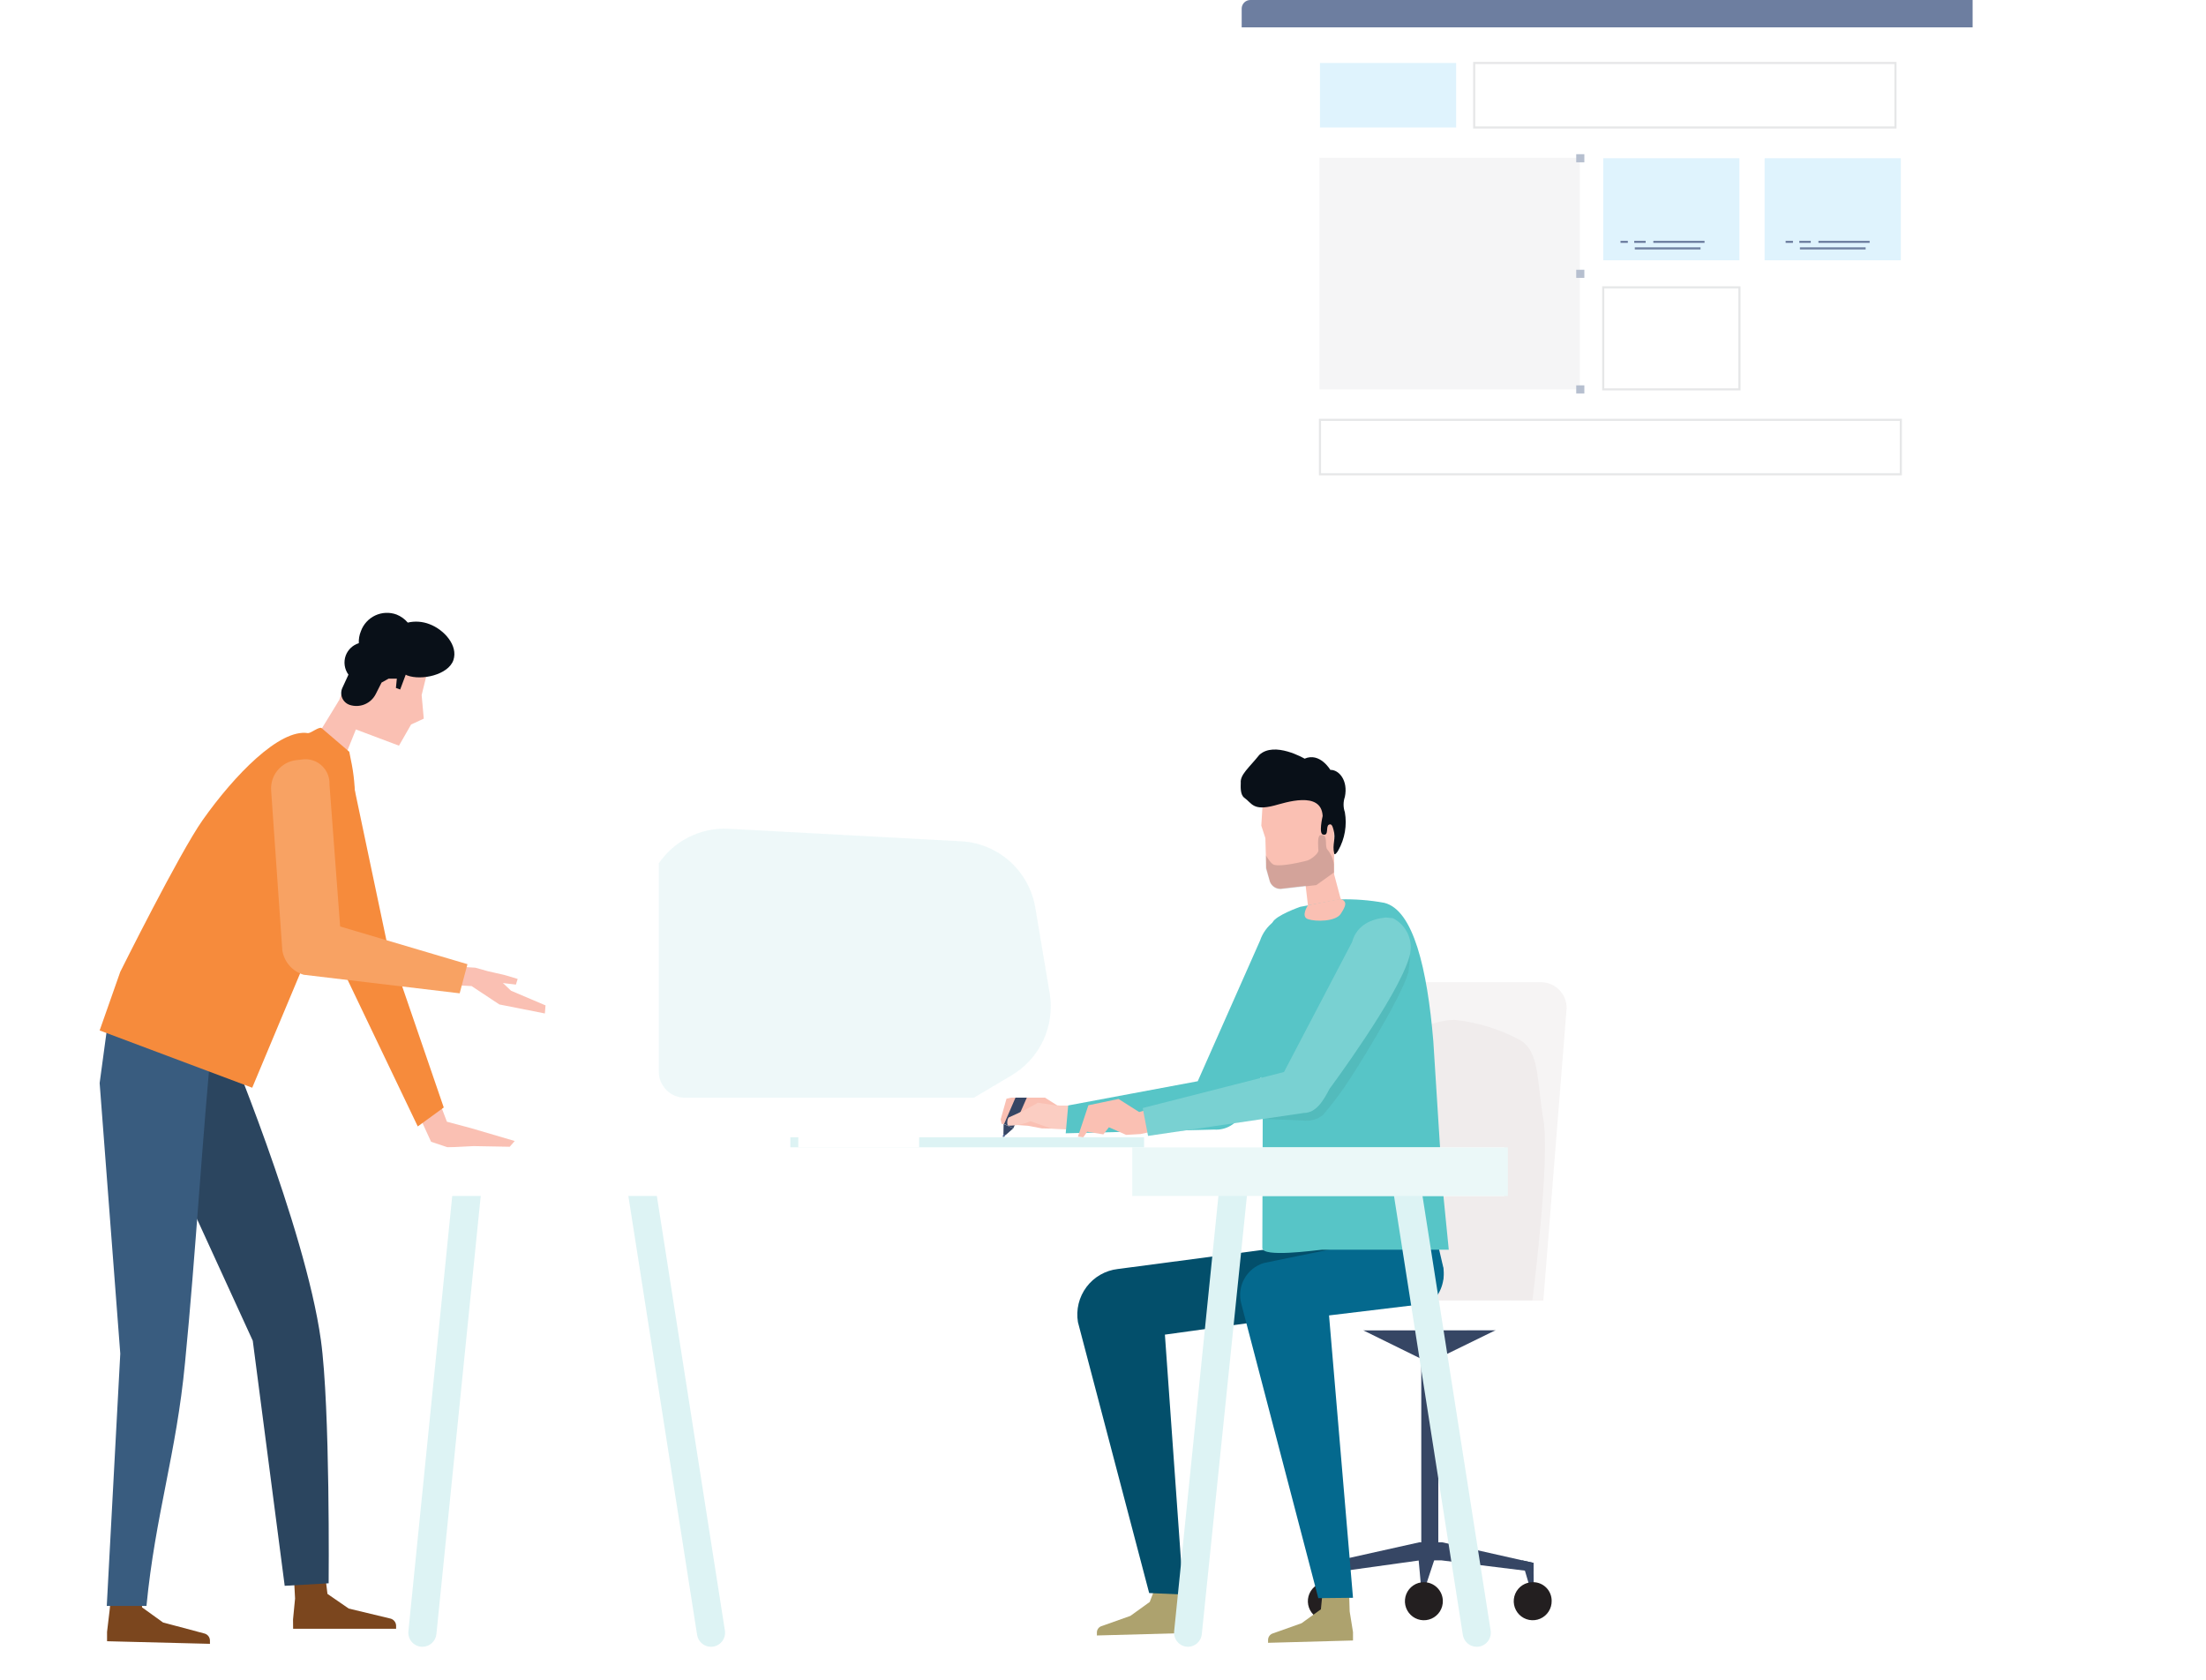<svg width="684" height="521" viewBox="0 0 684 521" fill="none" xmlns="http://www.w3.org/2000/svg">

<style>
	@charset "UTF-8";/*!
 * animate.css - https://animate.style/
 * Version - 4.1.1
 * Licensed under the MIT license - http://opensource.org/licenses/MIT
 *
 * Copyright (c) 2020 Animate.css
 */:root{--animate-duration:1s;--animate-delay:1s;--animate-repeat:1}.animate__animated{-webkit-animation-duration:1s;animation-duration:1s;-webkit-animation-duration:1s;animation-duration:1s;-webkit-animation-fill-mode:both;animation-fill-mode:both}.animate__animated.animate__infinite{-webkit-animation-iteration-count:infinite;animation-iteration-count:infinite}.animate__animated.animate__repeat-1{-webkit-animation-iteration-count:1;animation-iteration-count:1;-webkit-animation-iteration-count:1;animation-iteration-count:1}.animate__animated.animate__repeat-2{-webkit-animation-iteration-count:2;animation-iteration-count:2;-webkit-animation-iteration-count:calc(1*2);animation-iteration-count:calc(1*2)}.animate__animated.animate__repeat-3{-webkit-animation-iteration-count:3;animation-iteration-count:3;-webkit-animation-iteration-count:calc(1*3);animation-iteration-count:calc(1*3)}.animate__animated.animate__delay-1s{-webkit-animation-delay:1s;animation-delay:1s;-webkit-animation-delay:1s;animation-delay:1s}.animate__animated.animate__delay-2s{-webkit-animation-delay:2s;animation-delay:2s;-webkit-animation-delay:calc(1s*2);animation-delay:calc(1s*2)}.animate__animated.animate__delay-3s{-webkit-animation-delay:3s;animation-delay:3s;-webkit-animation-delay:calc(1s*3);animation-delay:calc(1s*3)}.animate__animated.animate__delay-4s{-webkit-animation-delay:4s;animation-delay:4s;-webkit-animation-delay:calc(1s*4);animation-delay:calc(1s*4)}.animate__animated.animate__delay-5s{-webkit-animation-delay:5s;animation-delay:5s;-webkit-animation-delay:calc(1s*5);animation-delay:calc(1s*5)}.animate__animated.animate__faster{-webkit-animation-duration:.5s;animation-duration:.5s;-webkit-animation-duration:calc(1s/2);animation-duration:calc(1s/2)}.animate__animated.animate__fast{-webkit-animation-duration:.8s;animation-duration:.8s;-webkit-animation-duration:calc(1s*0.8);animation-duration:calc(1s*0.8)}.animate__animated.animate__slow{-webkit-animation-duration:2s;animation-duration:2s;-webkit-animation-duration:calc(1s*2);animation-duration:calc(1s*2)}.animate__animated.animate__slower{-webkit-animation-duration:3s;animation-duration:3s;-webkit-animation-duration:calc(1s*3);animation-duration:calc(1s*3)}@media (prefers-reduced-motion:reduce),print{.animate__animated{-webkit-animation-duration:1ms!important;animation-duration:1ms!important;-webkit-transition-duration:1ms!important;transition-duration:1ms!important;-webkit-animation-iteration-count:1!important;animation-iteration-count:1!important}.animate__animated[class*=Out]{opacity:0}}@-webkit-keyframes bounce{0%,20%,53%,to{-webkit-animation-timing-function:cubic-bezier(.215,.61,.355,1);animation-timing-function:cubic-bezier(.215,.61,.355,1);-webkit-transform:translateZ(0);transform:translateZ(0)}40%,43%{-webkit-animation-timing-function:cubic-bezier(.755,.05,.855,.06);animation-timing-function:cubic-bezier(.755,.05,.855,.06);-webkit-transform:translate3d(0,-30px,0) scaleY(1.1);transform:translate3d(0,-30px,0) scaleY(1.1)}70%{-webkit-animation-timing-function:cubic-bezier(.755,.05,.855,.06);animation-timing-function:cubic-bezier(.755,.05,.855,.06);-webkit-transform:translate3d(0,-15px,0) scaleY(1.05);transform:translate3d(0,-15px,0) scaleY(1.05)}80%{-webkit-transition-timing-function:cubic-bezier(.215,.61,.355,1);transition-timing-function:cubic-bezier(.215,.61,.355,1);-webkit-transform:translateZ(0) scaleY(.95);transform:translateZ(0) scaleY(.95)}90%{-webkit-transform:translate3d(0,-4px,0) scaleY(1.02);transform:translate3d(0,-4px,0) scaleY(1.02)}}@keyframes bounce{0%,20%,53%,to{-webkit-animation-timing-function:cubic-bezier(.215,.61,.355,1);animation-timing-function:cubic-bezier(.215,.61,.355,1);-webkit-transform:translateZ(0);transform:translateZ(0)}40%,43%{-webkit-animation-timing-function:cubic-bezier(.755,.05,.855,.06);animation-timing-function:cubic-bezier(.755,.05,.855,.06);-webkit-transform:translate3d(0,-30px,0) scaleY(1.1);transform:translate3d(0,-30px,0) scaleY(1.1)}70%{-webkit-animation-timing-function:cubic-bezier(.755,.05,.855,.06);animation-timing-function:cubic-bezier(.755,.05,.855,.06);-webkit-transform:translate3d(0,-15px,0) scaleY(1.05);transform:translate3d(0,-15px,0) scaleY(1.05)}80%{-webkit-transition-timing-function:cubic-bezier(.215,.61,.355,1);transition-timing-function:cubic-bezier(.215,.61,.355,1);-webkit-transform:translateZ(0) scaleY(.95);transform:translateZ(0) scaleY(.95)}90%{-webkit-transform:translate3d(0,-4px,0) scaleY(1.02);transform:translate3d(0,-4px,0) scaleY(1.02)}}.animate__bounce{-webkit-animation-name:bounce;animation-name:bounce;-webkit-transform-origin:center bottom;transform-origin:center bottom}@-webkit-keyframes flash{0%,50%,to{opacity:1}25%,75%{opacity:0}}@keyframes flash{0%,50%,to{opacity:1}25%,75%{opacity:0}}.animate__flash{-webkit-animation-name:flash;animation-name:flash}@-webkit-keyframes pulse{0%{-webkit-transform:scaleX(1);transform:scaleX(1)}50%{-webkit-transform:scale3d(1.05,1.05,1.05);transform:scale3d(1.05,1.05,1.05)}to{-webkit-transform:scaleX(1);transform:scaleX(1)}}@keyframes pulse{0%{-webkit-transform:scaleX(1);transform:scaleX(1)}50%{-webkit-transform:scale3d(1.05,1.05,1.05);transform:scale3d(1.05,1.05,1.05)}to{-webkit-transform:scaleX(1);transform:scaleX(1)}}.animate__pulse{-webkit-animation-name:pulse;animation-name:pulse;-webkit-animation-timing-function:ease-in-out;animation-timing-function:ease-in-out}@-webkit-keyframes rubberBand{0%{-webkit-transform:scaleX(1);transform:scaleX(1)}30%{-webkit-transform:scale3d(1.25,.75,1);transform:scale3d(1.25,.75,1)}40%{-webkit-transform:scale3d(.75,1.25,1);transform:scale3d(.75,1.25,1)}50%{-webkit-transform:scale3d(1.15,.85,1);transform:scale3d(1.15,.85,1)}65%{-webkit-transform:scale3d(.95,1.05,1);transform:scale3d(.95,1.05,1)}75%{-webkit-transform:scale3d(1.05,.95,1);transform:scale3d(1.05,.95,1)}to{-webkit-transform:scaleX(1);transform:scaleX(1)}}@keyframes rubberBand{0%{-webkit-transform:scaleX(1);transform:scaleX(1)}30%{-webkit-transform:scale3d(1.25,.75,1);transform:scale3d(1.25,.75,1)}40%{-webkit-transform:scale3d(.75,1.25,1);transform:scale3d(.75,1.25,1)}50%{-webkit-transform:scale3d(1.15,.85,1);transform:scale3d(1.15,.85,1)}65%{-webkit-transform:scale3d(.95,1.05,1);transform:scale3d(.95,1.05,1)}75%{-webkit-transform:scale3d(1.05,.95,1);transform:scale3d(1.05,.95,1)}to{-webkit-transform:scaleX(1);transform:scaleX(1)}}.animate__rubberBand{-webkit-animation-name:rubberBand;animation-name:rubberBand}@-webkit-keyframes shakeX{0%,to{-webkit-transform:translateZ(0);transform:translateZ(0)}10%,30%,50%,70%,90%{-webkit-transform:translate3d(-10px,0,0);transform:translate3d(-10px,0,0)}20%,40%,60%,80%{-webkit-transform:translate3d(10px,0,0);transform:translate3d(10px,0,0)}}@keyframes shakeX{0%,to{-webkit-transform:translateZ(0);transform:translateZ(0)}10%,30%,50%,70%,90%{-webkit-transform:translate3d(-10px,0,0);transform:translate3d(-10px,0,0)}20%,40%,60%,80%{-webkit-transform:translate3d(10px,0,0);transform:translate3d(10px,0,0)}}.animate__shakeX{-webkit-animation-name:shakeX;animation-name:shakeX}@-webkit-keyframes shakeY{0%,to{-webkit-transform:translateZ(0);transform:translateZ(0)}10%,30%,50%,70%,90%{-webkit-transform:translate3d(0,-10px,0);transform:translate3d(0,-10px,0)}20%,40%,60%,80%{-webkit-transform:translate3d(0,10px,0);transform:translate3d(0,10px,0)}}@keyframes shakeY{0%,to{-webkit-transform:translateZ(0);transform:translateZ(0)}10%,30%,50%,70%,90%{-webkit-transform:translate3d(0,-10px,0);transform:translate3d(0,-10px,0)}20%,40%,60%,80%{-webkit-transform:translate3d(0,10px,0);transform:translate3d(0,10px,0)}}.animate__shakeY{-webkit-animation-name:shakeY;animation-name:shakeY}@-webkit-keyframes headShake{0%{-webkit-transform:translateX(0);transform:translateX(0)}6.5%{-webkit-transform:translateX(-6px) rotateY(-9deg);transform:translateX(-6px) rotateY(-9deg)}18.5%{-webkit-transform:translateX(5px) rotateY(7deg);transform:translateX(5px) rotateY(7deg)}31.5%{-webkit-transform:translateX(-3px) rotateY(-5deg);transform:translateX(-3px) rotateY(-5deg)}43.5%{-webkit-transform:translateX(2px) rotateY(3deg);transform:translateX(2px) rotateY(3deg)}50%{-webkit-transform:translateX(0);transform:translateX(0)}}@keyframes headShake{0%{-webkit-transform:translateX(0);transform:translateX(0)}6.5%{-webkit-transform:translateX(-6px) rotateY(-9deg);transform:translateX(-6px) rotateY(-9deg)}18.5%{-webkit-transform:translateX(5px) rotateY(7deg);transform:translateX(5px) rotateY(7deg)}31.5%{-webkit-transform:translateX(-3px) rotateY(-5deg);transform:translateX(-3px) rotateY(-5deg)}43.5%{-webkit-transform:translateX(2px) rotateY(3deg);transform:translateX(2px) rotateY(3deg)}50%{-webkit-transform:translateX(0);transform:translateX(0)}}.animate__headShake{-webkit-animation-timing-function:ease-in-out;animation-timing-function:ease-in-out;-webkit-animation-name:headShake;animation-name:headShake}@-webkit-keyframes swing{20%{-webkit-transform:rotate(15deg);transform:rotate(15deg)}40%{-webkit-transform:rotate(-10deg);transform:rotate(-10deg)}60%{-webkit-transform:rotate(5deg);transform:rotate(5deg)}80%{-webkit-transform:rotate(-5deg);transform:rotate(-5deg)}to{-webkit-transform:rotate(0deg);transform:rotate(0deg)}}@keyframes swing{20%{-webkit-transform:rotate(15deg);transform:rotate(15deg)}40%{-webkit-transform:rotate(-10deg);transform:rotate(-10deg)}60%{-webkit-transform:rotate(5deg);transform:rotate(5deg)}80%{-webkit-transform:rotate(-5deg);transform:rotate(-5deg)}to{-webkit-transform:rotate(0deg);transform:rotate(0deg)}}.animate__swing{-webkit-transform-origin:top center;transform-origin:top center;-webkit-animation-name:swing;animation-name:swing}@-webkit-keyframes tada{0%{-webkit-transform:scaleX(1);transform:scaleX(1)}10%,20%{-webkit-transform:scale3d(.9,.9,.9) rotate(-3deg);transform:scale3d(.9,.9,.9) rotate(-3deg)}30%,50%,70%,90%{-webkit-transform:scale3d(1.1,1.1,1.1) rotate(3deg);transform:scale3d(1.1,1.1,1.1) rotate(3deg)}40%,60%,80%{-webkit-transform:scale3d(1.1,1.1,1.1) rotate(-3deg);transform:scale3d(1.1,1.1,1.1) rotate(-3deg)}to{-webkit-transform:scaleX(1);transform:scaleX(1)}}@keyframes tada{0%{-webkit-transform:scaleX(1);transform:scaleX(1)}10%,20%{-webkit-transform:scale3d(.9,.9,.9) rotate(-3deg);transform:scale3d(.9,.9,.9) rotate(-3deg)}30%,50%,70%,90%{-webkit-transform:scale3d(1.1,1.1,1.1) rotate(3deg);transform:scale3d(1.1,1.1,1.1) rotate(3deg)}40%,60%,80%{-webkit-transform:scale3d(1.1,1.1,1.1) rotate(-3deg);transform:scale3d(1.1,1.1,1.1) rotate(-3deg)}to{-webkit-transform:scaleX(1);transform:scaleX(1)}}.animate__tada{-webkit-animation-name:tada;animation-name:tada}@-webkit-keyframes wobble{0%{-webkit-transform:translateZ(0);transform:translateZ(0)}15%{-webkit-transform:translate3d(-25%,0,0) rotate(-5deg);transform:translate3d(-25%,0,0) rotate(-5deg)}30%{-webkit-transform:translate3d(20%,0,0) rotate(3deg);transform:translate3d(20%,0,0) rotate(3deg)}45%{-webkit-transform:translate3d(-15%,0,0) rotate(-3deg);transform:translate3d(-15%,0,0) rotate(-3deg)}60%{-webkit-transform:translate3d(10%,0,0) rotate(2deg);transform:translate3d(10%,0,0) rotate(2deg)}75%{-webkit-transform:translate3d(-5%,0,0) rotate(-1deg);transform:translate3d(-5%,0,0) rotate(-1deg)}to{-webkit-transform:translateZ(0);transform:translateZ(0)}}@keyframes wobble{0%{-webkit-transform:translateZ(0);transform:translateZ(0)}15%{-webkit-transform:translate3d(-25%,0,0) rotate(-5deg);transform:translate3d(-25%,0,0) rotate(-5deg)}30%{-webkit-transform:translate3d(20%,0,0) rotate(3deg);transform:translate3d(20%,0,0) rotate(3deg)}45%{-webkit-transform:translate3d(-15%,0,0) rotate(-3deg);transform:translate3d(-15%,0,0) rotate(-3deg)}60%{-webkit-transform:translate3d(10%,0,0) rotate(2deg);transform:translate3d(10%,0,0) rotate(2deg)}75%{-webkit-transform:translate3d(-5%,0,0) rotate(-1deg);transform:translate3d(-5%,0,0) rotate(-1deg)}to{-webkit-transform:translateZ(0);transform:translateZ(0)}}.animate__wobble{-webkit-animation-name:wobble;animation-name:wobble}@-webkit-keyframes jello{0%,11.1%,to{-webkit-transform:translateZ(0);transform:translateZ(0)}22.2%{-webkit-transform:skewX(-12.5deg) skewY(-12.5deg);transform:skewX(-12.5deg) skewY(-12.5deg)}33.3%{-webkit-transform:skewX(6.25deg) skewY(6.25deg);transform:skewX(6.25deg) skewY(6.25deg)}44.4%{-webkit-transform:skewX(-3.125deg) skewY(-3.125deg);transform:skewX(-3.125deg) skewY(-3.125deg)}55.5%{-webkit-transform:skewX(1.562deg) skewY(1.562deg);transform:skewX(1.562deg) skewY(1.562deg)}66.6%{-webkit-transform:skewX(-.781deg) skewY(-.781deg);transform:skewX(-.781deg) skewY(-.781deg)}77.7%{-webkit-transform:skewX(.391deg) skewY(.391deg);transform:skewX(.391deg) skewY(.391deg)}88.8%{-webkit-transform:skewX(-.195deg) skewY(-.195deg);transform:skewX(-.195deg) skewY(-.195deg)}}@keyframes jello{0%,11.1%,to{-webkit-transform:translateZ(0);transform:translateZ(0)}22.2%{-webkit-transform:skewX(-12.5deg) skewY(-12.5deg);transform:skewX(-12.5deg) skewY(-12.5deg)}33.3%{-webkit-transform:skewX(6.25deg) skewY(6.25deg);transform:skewX(6.25deg) skewY(6.25deg)}44.4%{-webkit-transform:skewX(-3.125deg) skewY(-3.125deg);transform:skewX(-3.125deg) skewY(-3.125deg)}55.5%{-webkit-transform:skewX(1.562deg) skewY(1.562deg);transform:skewX(1.562deg) skewY(1.562deg)}66.6%{-webkit-transform:skewX(-.781deg) skewY(-.781deg);transform:skewX(-.781deg) skewY(-.781deg)}77.7%{-webkit-transform:skewX(.391deg) skewY(.391deg);transform:skewX(.391deg) skewY(.391deg)}88.8%{-webkit-transform:skewX(-.195deg) skewY(-.195deg);transform:skewX(-.195deg) skewY(-.195deg)}}.animate__jello{-webkit-animation-name:jello;animation-name:jello;-webkit-transform-origin:center;transform-origin:center}@-webkit-keyframes heartBeat{0%{-webkit-transform:scale(1);transform:scale(1)}14%{-webkit-transform:scale(1.3);transform:scale(1.3)}28%{-webkit-transform:scale(1);transform:scale(1)}42%{-webkit-transform:scale(1.3);transform:scale(1.3)}70%{-webkit-transform:scale(1);transform:scale(1)}}@keyframes heartBeat{0%{-webkit-transform:scale(1);transform:scale(1)}14%{-webkit-transform:scale(1.3);transform:scale(1.3)}28%{-webkit-transform:scale(1);transform:scale(1)}42%{-webkit-transform:scale(1.3);transform:scale(1.3)}70%{-webkit-transform:scale(1);transform:scale(1)}}.animate__heartBeat{-webkit-animation-name:heartBeat;animation-name:heartBeat;-webkit-animation-duration:1.3s;animation-duration:1.3s;-webkit-animation-duration:calc(1s*1.3);animation-duration:calc(1s*1.3);-webkit-animation-timing-function:ease-in-out;animation-timing-function:ease-in-out}@-webkit-keyframes backInDown{0%{-webkit-transform:translateY(-1200px) scale(.7);transform:translateY(-1200px) scale(.7);opacity:.7}80%{-webkit-transform:translateY(0) scale(.7);transform:translateY(0) scale(.7);opacity:.7}to{-webkit-transform:scale(1);transform:scale(1);opacity:1}}@keyframes backInDown{0%{-webkit-transform:translateY(-1200px) scale(.7);transform:translateY(-1200px) scale(.7);opacity:.7}80%{-webkit-transform:translateY(0) scale(.7);transform:translateY(0) scale(.7);opacity:.7}to{-webkit-transform:scale(1);transform:scale(1);opacity:1}}.animate__backInDown{-webkit-animation-name:backInDown;animation-name:backInDown}@-webkit-keyframes backInLeft{0%{-webkit-transform:translateX(-2000px) scale(.7);transform:translateX(-2000px) scale(.7);opacity:.7}80%{-webkit-transform:translateX(0) scale(.7);transform:translateX(0) scale(.7);opacity:.7}to{-webkit-transform:scale(1);transform:scale(1);opacity:1}}@keyframes backInLeft{0%{-webkit-transform:translateX(-2000px) scale(.7);transform:translateX(-2000px) scale(.7);opacity:.7}80%{-webkit-transform:translateX(0) scale(.7);transform:translateX(0) scale(.7);opacity:.7}to{-webkit-transform:scale(1);transform:scale(1);opacity:1}}.animate__backInLeft{-webkit-animation-name:backInLeft;animation-name:backInLeft}@-webkit-keyframes backInRight{0%{-webkit-transform:translateX(2000px) scale(.7);transform:translateX(2000px) scale(.7);opacity:.7}80%{-webkit-transform:translateX(0) scale(.7);transform:translateX(0) scale(.7);opacity:.7}to{-webkit-transform:scale(1);transform:scale(1);opacity:1}}@keyframes backInRight{0%{-webkit-transform:translateX(2000px) scale(.7);transform:translateX(2000px) scale(.7);opacity:.7}80%{-webkit-transform:translateX(0) scale(.7);transform:translateX(0) scale(.7);opacity:.7}to{-webkit-transform:scale(1);transform:scale(1);opacity:1}}.animate__backInRight{-webkit-animation-name:backInRight;animation-name:backInRight}@-webkit-keyframes backInUp{0%{-webkit-transform:translateY(1200px) scale(.7);transform:translateY(1200px) scale(.7);opacity:.7}80%{-webkit-transform:translateY(0) scale(.7);transform:translateY(0) scale(.7);opacity:.7}to{-webkit-transform:scale(1);transform:scale(1);opacity:1}}@keyframes backInUp{0%{-webkit-transform:translateY(1200px) scale(.7);transform:translateY(1200px) scale(.7);opacity:.7}80%{-webkit-transform:translateY(0) scale(.7);transform:translateY(0) scale(.7);opacity:.7}to{-webkit-transform:scale(1);transform:scale(1);opacity:1}}.animate__backInUp{-webkit-animation-name:backInUp;animation-name:backInUp}@-webkit-keyframes backOutDown{0%{-webkit-transform:scale(1);transform:scale(1);opacity:1}20%{-webkit-transform:translateY(0) scale(.7);transform:translateY(0) scale(.7);opacity:.7}to{-webkit-transform:translateY(700px) scale(.7);transform:translateY(700px) scale(.7);opacity:.7}}@keyframes backOutDown{0%{-webkit-transform:scale(1);transform:scale(1);opacity:1}20%{-webkit-transform:translateY(0) scale(.7);transform:translateY(0) scale(.7);opacity:.7}to{-webkit-transform:translateY(700px) scale(.7);transform:translateY(700px) scale(.7);opacity:.7}}.animate__backOutDown{-webkit-animation-name:backOutDown;animation-name:backOutDown}@-webkit-keyframes backOutLeft{0%{-webkit-transform:scale(1);transform:scale(1);opacity:1}20%{-webkit-transform:translateX(0) scale(.7);transform:translateX(0) scale(.7);opacity:.7}to{-webkit-transform:translateX(-2000px) scale(.7);transform:translateX(-2000px) scale(.7);opacity:.7}}@keyframes backOutLeft{0%{-webkit-transform:scale(1);transform:scale(1);opacity:1}20%{-webkit-transform:translateX(0) scale(.7);transform:translateX(0) scale(.7);opacity:.7}to{-webkit-transform:translateX(-2000px) scale(.7);transform:translateX(-2000px) scale(.7);opacity:.7}}.animate__backOutLeft{-webkit-animation-name:backOutLeft;animation-name:backOutLeft}@-webkit-keyframes backOutRight{0%{-webkit-transform:scale(1);transform:scale(1);opacity:1}20%{-webkit-transform:translateX(0) scale(.7);transform:translateX(0) scale(.7);opacity:.7}to{-webkit-transform:translateX(2000px) scale(.7);transform:translateX(2000px) scale(.7);opacity:.7}}@keyframes backOutRight{0%{-webkit-transform:scale(1);transform:scale(1);opacity:1}20%{-webkit-transform:translateX(0) scale(.7);transform:translateX(0) scale(.7);opacity:.7}to{-webkit-transform:translateX(2000px) scale(.7);transform:translateX(2000px) scale(.7);opacity:.7}}.animate__backOutRight{-webkit-animation-name:backOutRight;animation-name:backOutRight}@-webkit-keyframes backOutUp{0%{-webkit-transform:scale(1);transform:scale(1);opacity:1}20%{-webkit-transform:translateY(0) scale(.7);transform:translateY(0) scale(.7);opacity:.7}to{-webkit-transform:translateY(-700px) scale(.7);transform:translateY(-700px) scale(.7);opacity:.7}}@keyframes backOutUp{0%{-webkit-transform:scale(1);transform:scale(1);opacity:1}20%{-webkit-transform:translateY(0) scale(.7);transform:translateY(0) scale(.7);opacity:.7}to{-webkit-transform:translateY(-700px) scale(.7);transform:translateY(-700px) scale(.7);opacity:.7}}.animate__backOutUp{-webkit-animation-name:backOutUp;animation-name:backOutUp}@-webkit-keyframes bounceIn{0%,20%,40%,60%,80%,to{-webkit-animation-timing-function:cubic-bezier(.215,.61,.355,1);animation-timing-function:cubic-bezier(.215,.61,.355,1)}0%{opacity:0;-webkit-transform:scale3d(.3,.3,.3);transform:scale3d(.3,.3,.3)}20%{-webkit-transform:scale3d(1.1,1.1,1.1);transform:scale3d(1.1,1.1,1.1)}40%{-webkit-transform:scale3d(.9,.9,.9);transform:scale3d(.9,.9,.9)}60%{opacity:1;-webkit-transform:scale3d(1.03,1.03,1.03);transform:scale3d(1.03,1.03,1.03)}80%{-webkit-transform:scale3d(.97,.97,.97);transform:scale3d(.97,.97,.97)}to{opacity:1;-webkit-transform:scaleX(1);transform:scaleX(1)}}@keyframes bounceIn{0%,20%,40%,60%,80%,to{-webkit-animation-timing-function:cubic-bezier(.215,.61,.355,1);animation-timing-function:cubic-bezier(.215,.61,.355,1)}0%{opacity:0;-webkit-transform:scale3d(.3,.3,.3);transform:scale3d(.3,.3,.3)}20%{-webkit-transform:scale3d(1.1,1.1,1.1);transform:scale3d(1.1,1.1,1.1)}40%{-webkit-transform:scale3d(.9,.9,.9);transform:scale3d(.9,.9,.9)}60%{opacity:1;-webkit-transform:scale3d(1.03,1.03,1.03);transform:scale3d(1.03,1.03,1.03)}80%{-webkit-transform:scale3d(.97,.97,.97);transform:scale3d(.97,.97,.97)}to{opacity:1;-webkit-transform:scaleX(1);transform:scaleX(1)}}.animate__bounceIn{-webkit-animation-duration:.75s;animation-duration:.75s;-webkit-animation-duration:calc(1s*0.75);animation-duration:calc(1s*0.75);-webkit-animation-name:bounceIn;animation-name:bounceIn}@-webkit-keyframes bounceInDown{0%,60%,75%,90%,to{-webkit-animation-timing-function:cubic-bezier(.215,.61,.355,1);animation-timing-function:cubic-bezier(.215,.61,.355,1)}0%{opacity:0;-webkit-transform:translate3d(0,-3000px,0) scaleY(3);transform:translate3d(0,-3000px,0) scaleY(3)}60%{opacity:1;-webkit-transform:translate3d(0,25px,0) scaleY(.9);transform:translate3d(0,25px,0) scaleY(.9)}75%{-webkit-transform:translate3d(0,-10px,0) scaleY(.95);transform:translate3d(0,-10px,0) scaleY(.95)}90%{-webkit-transform:translate3d(0,5px,0) scaleY(.985);transform:translate3d(0,5px,0) scaleY(.985)}to{-webkit-transform:translateZ(0);transform:translateZ(0)}}@keyframes bounceInDown{0%,60%,75%,90%,to{-webkit-animation-timing-function:cubic-bezier(.215,.61,.355,1);animation-timing-function:cubic-bezier(.215,.61,.355,1)}0%{opacity:0;-webkit-transform:translate3d(0,-3000px,0) scaleY(3);transform:translate3d(0,-3000px,0) scaleY(3)}60%{opacity:1;-webkit-transform:translate3d(0,25px,0) scaleY(.9);transform:translate3d(0,25px,0) scaleY(.9)}75%{-webkit-transform:translate3d(0,-10px,0) scaleY(.95);transform:translate3d(0,-10px,0) scaleY(.95)}90%{-webkit-transform:translate3d(0,5px,0) scaleY(.985);transform:translate3d(0,5px,0) scaleY(.985)}to{-webkit-transform:translateZ(0);transform:translateZ(0)}}.animate__bounceInDown{-webkit-animation-name:bounceInDown;animation-name:bounceInDown}@-webkit-keyframes bounceInLeft{0%,60%,75%,90%,to{-webkit-animation-timing-function:cubic-bezier(.215,.61,.355,1);animation-timing-function:cubic-bezier(.215,.61,.355,1)}0%{opacity:0;-webkit-transform:translate3d(-3000px,0,0) scaleX(3);transform:translate3d(-3000px,0,0) scaleX(3)}60%{opacity:1;-webkit-transform:translate3d(25px,0,0) scaleX(1);transform:translate3d(25px,0,0) scaleX(1)}75%{-webkit-transform:translate3d(-10px,0,0) scaleX(.98);transform:translate3d(-10px,0,0) scaleX(.98)}90%{-webkit-transform:translate3d(5px,0,0) scaleX(.995);transform:translate3d(5px,0,0) scaleX(.995)}to{-webkit-transform:translateZ(0);transform:translateZ(0)}}@keyframes bounceInLeft{0%,60%,75%,90%,to{-webkit-animation-timing-function:cubic-bezier(.215,.61,.355,1);animation-timing-function:cubic-bezier(.215,.61,.355,1)}0%{opacity:0;-webkit-transform:translate3d(-3000px,0,0) scaleX(3);transform:translate3d(-3000px,0,0) scaleX(3)}60%{opacity:1;-webkit-transform:translate3d(25px,0,0) scaleX(1);transform:translate3d(25px,0,0) scaleX(1)}75%{-webkit-transform:translate3d(-10px,0,0) scaleX(.98);transform:translate3d(-10px,0,0) scaleX(.98)}90%{-webkit-transform:translate3d(5px,0,0) scaleX(.995);transform:translate3d(5px,0,0) scaleX(.995)}to{-webkit-transform:translateZ(0);transform:translateZ(0)}}.animate__bounceInLeft{-webkit-animation-name:bounceInLeft;animation-name:bounceInLeft}@-webkit-keyframes bounceInRight{0%,60%,75%,90%,to{-webkit-animation-timing-function:cubic-bezier(.215,.61,.355,1);animation-timing-function:cubic-bezier(.215,.61,.355,1)}0%{opacity:0;-webkit-transform:translate3d(3000px,0,0) scaleX(3);transform:translate3d(3000px,0,0) scaleX(3)}60%{opacity:1;-webkit-transform:translate3d(-25px,0,0) scaleX(1);transform:translate3d(-25px,0,0) scaleX(1)}75%{-webkit-transform:translate3d(10px,0,0) scaleX(.98);transform:translate3d(10px,0,0) scaleX(.98)}90%{-webkit-transform:translate3d(-5px,0,0) scaleX(.995);transform:translate3d(-5px,0,0) scaleX(.995)}to{-webkit-transform:translateZ(0);transform:translateZ(0)}}@keyframes bounceInRight{0%,60%,75%,90%,to{-webkit-animation-timing-function:cubic-bezier(.215,.61,.355,1);animation-timing-function:cubic-bezier(.215,.61,.355,1)}0%{opacity:0;-webkit-transform:translate3d(3000px,0,0) scaleX(3);transform:translate3d(3000px,0,0) scaleX(3)}60%{opacity:1;-webkit-transform:translate3d(-25px,0,0) scaleX(1);transform:translate3d(-25px,0,0) scaleX(1)}75%{-webkit-transform:translate3d(10px,0,0) scaleX(.98);transform:translate3d(10px,0,0) scaleX(.98)}90%{-webkit-transform:translate3d(-5px,0,0) scaleX(.995);transform:translate3d(-5px,0,0) scaleX(.995)}to{-webkit-transform:translateZ(0);transform:translateZ(0)}}.animate__bounceInRight{-webkit-animation-name:bounceInRight;animation-name:bounceInRight}@-webkit-keyframes bounceInUp{0%,60%,75%,90%,to{-webkit-animation-timing-function:cubic-bezier(.215,.61,.355,1);animation-timing-function:cubic-bezier(.215,.61,.355,1)}0%{opacity:0;-webkit-transform:translate3d(0,3000px,0) scaleY(5);transform:translate3d(0,3000px,0) scaleY(5)}60%{opacity:1;-webkit-transform:translate3d(0,-20px,0) scaleY(.9);transform:translate3d(0,-20px,0) scaleY(.9)}75%{-webkit-transform:translate3d(0,10px,0) scaleY(.95);transform:translate3d(0,10px,0) scaleY(.95)}90%{-webkit-transform:translate3d(0,-5px,0) scaleY(.985);transform:translate3d(0,-5px,0) scaleY(.985)}to{-webkit-transform:translateZ(0);transform:translateZ(0)}}@keyframes bounceInUp{0%,60%,75%,90%,to{-webkit-animation-timing-function:cubic-bezier(.215,.61,.355,1);animation-timing-function:cubic-bezier(.215,.61,.355,1)}0%{opacity:0;-webkit-transform:translate3d(0,3000px,0) scaleY(5);transform:translate3d(0,3000px,0) scaleY(5)}60%{opacity:1;-webkit-transform:translate3d(0,-20px,0) scaleY(.9);transform:translate3d(0,-20px,0) scaleY(.9)}75%{-webkit-transform:translate3d(0,10px,0) scaleY(.95);transform:translate3d(0,10px,0) scaleY(.95)}90%{-webkit-transform:translate3d(0,-5px,0) scaleY(.985);transform:translate3d(0,-5px,0) scaleY(.985)}to{-webkit-transform:translateZ(0);transform:translateZ(0)}}.animate__bounceInUp{-webkit-animation-name:bounceInUp;animation-name:bounceInUp}@-webkit-keyframes bounceOut{20%{-webkit-transform:scale3d(.9,.9,.9);transform:scale3d(.9,.9,.9)}50%,55%{opacity:1;-webkit-transform:scale3d(1.1,1.1,1.1);transform:scale3d(1.1,1.1,1.1)}to{opacity:0;-webkit-transform:scale3d(.3,.3,.3);transform:scale3d(.3,.3,.3)}}@keyframes bounceOut{20%{-webkit-transform:scale3d(.9,.9,.9);transform:scale3d(.9,.9,.9)}50%,55%{opacity:1;-webkit-transform:scale3d(1.1,1.1,1.1);transform:scale3d(1.1,1.1,1.1)}to{opacity:0;-webkit-transform:scale3d(.3,.3,.3);transform:scale3d(.3,.3,.3)}}.animate__bounceOut{-webkit-animation-duration:.75s;animation-duration:.75s;-webkit-animation-duration:calc(1s*0.75);animation-duration:calc(1s*0.75);-webkit-animation-name:bounceOut;animation-name:bounceOut}@-webkit-keyframes bounceOutDown{20%{-webkit-transform:translate3d(0,10px,0) scaleY(.985);transform:translate3d(0,10px,0) scaleY(.985)}40%,45%{opacity:1;-webkit-transform:translate3d(0,-20px,0) scaleY(.9);transform:translate3d(0,-20px,0) scaleY(.9)}to{opacity:0;-webkit-transform:translate3d(0,2000px,0) scaleY(3);transform:translate3d(0,2000px,0) scaleY(3)}}@keyframes bounceOutDown{20%{-webkit-transform:translate3d(0,10px,0) scaleY(.985);transform:translate3d(0,10px,0) scaleY(.985)}40%,45%{opacity:1;-webkit-transform:translate3d(0,-20px,0) scaleY(.9);transform:translate3d(0,-20px,0) scaleY(.9)}to{opacity:0;-webkit-transform:translate3d(0,2000px,0) scaleY(3);transform:translate3d(0,2000px,0) scaleY(3)}}.animate__bounceOutDown{-webkit-animation-name:bounceOutDown;animation-name:bounceOutDown}@-webkit-keyframes bounceOutLeft{20%{opacity:1;-webkit-transform:translate3d(20px,0,0) scaleX(.9);transform:translate3d(20px,0,0) scaleX(.9)}to{opacity:0;-webkit-transform:translate3d(-2000px,0,0) scaleX(2);transform:translate3d(-2000px,0,0) scaleX(2)}}@keyframes bounceOutLeft{20%{opacity:1;-webkit-transform:translate3d(20px,0,0) scaleX(.9);transform:translate3d(20px,0,0) scaleX(.9)}to{opacity:0;-webkit-transform:translate3d(-2000px,0,0) scaleX(2);transform:translate3d(-2000px,0,0) scaleX(2)}}.animate__bounceOutLeft{-webkit-animation-name:bounceOutLeft;animation-name:bounceOutLeft}@-webkit-keyframes bounceOutRight{20%{opacity:1;-webkit-transform:translate3d(-20px,0,0) scaleX(.9);transform:translate3d(-20px,0,0) scaleX(.9)}to{opacity:0;-webkit-transform:translate3d(2000px,0,0) scaleX(2);transform:translate3d(2000px,0,0) scaleX(2)}}@keyframes bounceOutRight{20%{opacity:1;-webkit-transform:translate3d(-20px,0,0) scaleX(.9);transform:translate3d(-20px,0,0) scaleX(.9)}to{opacity:0;-webkit-transform:translate3d(2000px,0,0) scaleX(2);transform:translate3d(2000px,0,0) scaleX(2)}}.animate__bounceOutRight{-webkit-animation-name:bounceOutRight;animation-name:bounceOutRight}@-webkit-keyframes bounceOutUp{20%{-webkit-transform:translate3d(0,-10px,0) scaleY(.985);transform:translate3d(0,-10px,0) scaleY(.985)}40%,45%{opacity:1;-webkit-transform:translate3d(0,20px,0) scaleY(.9);transform:translate3d(0,20px,0) scaleY(.9)}to{opacity:0;-webkit-transform:translate3d(0,-2000px,0) scaleY(3);transform:translate3d(0,-2000px,0) scaleY(3)}}@keyframes bounceOutUp{20%{-webkit-transform:translate3d(0,-10px,0) scaleY(.985);transform:translate3d(0,-10px,0) scaleY(.985)}40%,45%{opacity:1;-webkit-transform:translate3d(0,20px,0) scaleY(.9);transform:translate3d(0,20px,0) scaleY(.9)}to{opacity:0;-webkit-transform:translate3d(0,-2000px,0) scaleY(3);transform:translate3d(0,-2000px,0) scaleY(3)}}.animate__bounceOutUp{-webkit-animation-name:bounceOutUp;animation-name:bounceOutUp}@-webkit-keyframes fadeIn{0%{opacity:0}to{opacity:1}}@keyframes fadeIn{0%{opacity:0}to{opacity:1}}.animate__fadeIn{-webkit-animation-name:fadeIn;animation-name:fadeIn}@-webkit-keyframes fadeInDown{0%{opacity:0;-webkit-transform:translate3d(0,-100%,0);transform:translate3d(0,-100%,0)}to{opacity:1;-webkit-transform:translateZ(0);transform:translateZ(0)}}@keyframes fadeInDown{0%{opacity:0;-webkit-transform:translate3d(0,-100%,0);transform:translate3d(0,-100%,0)}to{opacity:1;-webkit-transform:translateZ(0);transform:translateZ(0)}}.animate__fadeInDown{-webkit-animation-name:fadeInDown;animation-name:fadeInDown}@-webkit-keyframes fadeInDownBig{0%{opacity:0;-webkit-transform:translate3d(0,-2000px,0);transform:translate3d(0,-2000px,0)}to{opacity:1;-webkit-transform:translateZ(0);transform:translateZ(0)}}@keyframes fadeInDownBig{0%{opacity:0;-webkit-transform:translate3d(0,-2000px,0);transform:translate3d(0,-2000px,0)}to{opacity:1;-webkit-transform:translateZ(0);transform:translateZ(0)}}.animate__fadeInDownBig{-webkit-animation-name:fadeInDownBig;animation-name:fadeInDownBig}@-webkit-keyframes fadeInLeft{0%{opacity:0;-webkit-transform:translate3d(-100%,0,0);transform:translate3d(-100%,0,0)}to{opacity:1;-webkit-transform:translateZ(0);transform:translateZ(0)}}@keyframes fadeInLeft{0%{opacity:0;-webkit-transform:translate3d(-100%,0,0);transform:translate3d(-100%,0,0)}to{opacity:1;-webkit-transform:translateZ(0);transform:translateZ(0)}}.animate__fadeInLeft{-webkit-animation-name:fadeInLeft;animation-name:fadeInLeft}@-webkit-keyframes fadeInLeftBig{0%{opacity:0;-webkit-transform:translate3d(-2000px,0,0);transform:translate3d(-2000px,0,0)}to{opacity:1;-webkit-transform:translateZ(0);transform:translateZ(0)}}@keyframes fadeInLeftBig{0%{opacity:0;-webkit-transform:translate3d(-2000px,0,0);transform:translate3d(-2000px,0,0)}to{opacity:1;-webkit-transform:translateZ(0);transform:translateZ(0)}}.animate__fadeInLeftBig{-webkit-animation-name:fadeInLeftBig;animation-name:fadeInLeftBig}@-webkit-keyframes fadeInRight{0%{opacity:0;-webkit-transform:translate3d(100%,0,0);transform:translate3d(100%,0,0)}to{opacity:1;-webkit-transform:translateZ(0);transform:translateZ(0)}}@keyframes fadeInRight{0%{opacity:0;-webkit-transform:translate3d(100%,0,0);transform:translate3d(100%,0,0)}to{opacity:1;-webkit-transform:translateZ(0);transform:translateZ(0)}}.animate__fadeInRight{-webkit-animation-name:fadeInRight;animation-name:fadeInRight}@-webkit-keyframes fadeInRightBig{0%{opacity:0;-webkit-transform:translate3d(2000px,0,0);transform:translate3d(2000px,0,0)}to{opacity:1;-webkit-transform:translateZ(0);transform:translateZ(0)}}@keyframes fadeInRightBig{0%{opacity:0;-webkit-transform:translate3d(2000px,0,0);transform:translate3d(2000px,0,0)}to{opacity:1;-webkit-transform:translateZ(0);transform:translateZ(0)}}.animate__fadeInRightBig{-webkit-animation-name:fadeInRightBig;animation-name:fadeInRightBig}@-webkit-keyframes fadeInUp{0%{opacity:0;-webkit-transform:translate3d(0,100%,0);transform:translate3d(0,100%,0)}to{opacity:1;-webkit-transform:translateZ(0);transform:translateZ(0)}}@keyframes fadeInUp{0%{opacity:0;-webkit-transform:translate3d(0,100%,0);transform:translate3d(0,100%,0)}to{opacity:1;-webkit-transform:translateZ(0);transform:translateZ(0)}}.animate__fadeInUp{-webkit-animation-name:fadeInUp;animation-name:fadeInUp}@-webkit-keyframes fadeInUpBig{0%{opacity:0;-webkit-transform:translate3d(0,2000px,0);transform:translate3d(0,2000px,0)}to{opacity:1;-webkit-transform:translateZ(0);transform:translateZ(0)}}@keyframes fadeInUpBig{0%{opacity:0;-webkit-transform:translate3d(0,2000px,0);transform:translate3d(0,2000px,0)}to{opacity:1;-webkit-transform:translateZ(0);transform:translateZ(0)}}.animate__fadeInUpBig{-webkit-animation-name:fadeInUpBig;animation-name:fadeInUpBig}@-webkit-keyframes fadeInTopLeft{0%{opacity:0;-webkit-transform:translate3d(-100%,-100%,0);transform:translate3d(-100%,-100%,0)}to{opacity:1;-webkit-transform:translateZ(0);transform:translateZ(0)}}@keyframes fadeInTopLeft{0%{opacity:0;-webkit-transform:translate3d(-100%,-100%,0);transform:translate3d(-100%,-100%,0)}to{opacity:1;-webkit-transform:translateZ(0);transform:translateZ(0)}}.animate__fadeInTopLeft{-webkit-animation-name:fadeInTopLeft;animation-name:fadeInTopLeft}@-webkit-keyframes fadeInTopRight{0%{opacity:0;-webkit-transform:translate3d(100%,-100%,0);transform:translate3d(100%,-100%,0)}to{opacity:1;-webkit-transform:translateZ(0);transform:translateZ(0)}}@keyframes fadeInTopRight{0%{opacity:0;-webkit-transform:translate3d(100%,-100%,0);transform:translate3d(100%,-100%,0)}to{opacity:1;-webkit-transform:translateZ(0);transform:translateZ(0)}}.animate__fadeInTopRight{-webkit-animation-name:fadeInTopRight;animation-name:fadeInTopRight}@-webkit-keyframes fadeInBottomLeft{0%{opacity:0;-webkit-transform:translate3d(-100%,100%,0);transform:translate3d(-100%,100%,0)}to{opacity:1;-webkit-transform:translateZ(0);transform:translateZ(0)}}@keyframes fadeInBottomLeft{0%{opacity:0;-webkit-transform:translate3d(-100%,100%,0);transform:translate3d(-100%,100%,0)}to{opacity:1;-webkit-transform:translateZ(0);transform:translateZ(0)}}.animate__fadeInBottomLeft{-webkit-animation-name:fadeInBottomLeft;animation-name:fadeInBottomLeft}@-webkit-keyframes fadeInBottomRight{0%{opacity:0;-webkit-transform:translate3d(100%,100%,0);transform:translate3d(100%,100%,0)}to{opacity:1;-webkit-transform:translateZ(0);transform:translateZ(0)}}@keyframes fadeInBottomRight{0%{opacity:0;-webkit-transform:translate3d(100%,100%,0);transform:translate3d(100%,100%,0)}to{opacity:1;-webkit-transform:translateZ(0);transform:translateZ(0)}}.animate__fadeInBottomRight{-webkit-animation-name:fadeInBottomRight;animation-name:fadeInBottomRight}@-webkit-keyframes fadeOut{0%{opacity:1}to{opacity:0}}@keyframes fadeOut{0%{opacity:1}to{opacity:0}}.animate__fadeOut{-webkit-animation-name:fadeOut;animation-name:fadeOut}@-webkit-keyframes fadeOutDown{0%{opacity:1}to{opacity:0;-webkit-transform:translate3d(0,100%,0);transform:translate3d(0,100%,0)}}@keyframes fadeOutDown{0%{opacity:1}to{opacity:0;-webkit-transform:translate3d(0,100%,0);transform:translate3d(0,100%,0)}}.animate__fadeOutDown{-webkit-animation-name:fadeOutDown;animation-name:fadeOutDown}@-webkit-keyframes fadeOutDownBig{0%{opacity:1}to{opacity:0;-webkit-transform:translate3d(0,2000px,0);transform:translate3d(0,2000px,0)}}@keyframes fadeOutDownBig{0%{opacity:1}to{opacity:0;-webkit-transform:translate3d(0,2000px,0);transform:translate3d(0,2000px,0)}}.animate__fadeOutDownBig{-webkit-animation-name:fadeOutDownBig;animation-name:fadeOutDownBig}@-webkit-keyframes fadeOutLeft{0%{opacity:1}to{opacity:0;-webkit-transform:translate3d(-100%,0,0);transform:translate3d(-100%,0,0)}}@keyframes fadeOutLeft{0%{opacity:1}to{opacity:0;-webkit-transform:translate3d(-100%,0,0);transform:translate3d(-100%,0,0)}}.animate__fadeOutLeft{-webkit-animation-name:fadeOutLeft;animation-name:fadeOutLeft}@-webkit-keyframes fadeOutLeftBig{0%{opacity:1}to{opacity:0;-webkit-transform:translate3d(-2000px,0,0);transform:translate3d(-2000px,0,0)}}@keyframes fadeOutLeftBig{0%{opacity:1}to{opacity:0;-webkit-transform:translate3d(-2000px,0,0);transform:translate3d(-2000px,0,0)}}.animate__fadeOutLeftBig{-webkit-animation-name:fadeOutLeftBig;animation-name:fadeOutLeftBig}@-webkit-keyframes fadeOutRight{0%{opacity:1}to{opacity:0;-webkit-transform:translate3d(100%,0,0);transform:translate3d(100%,0,0)}}@keyframes fadeOutRight{0%{opacity:1}to{opacity:0;-webkit-transform:translate3d(100%,0,0);transform:translate3d(100%,0,0)}}.animate__fadeOutRight{-webkit-animation-name:fadeOutRight;animation-name:fadeOutRight}@-webkit-keyframes fadeOutRightBig{0%{opacity:1}to{opacity:0;-webkit-transform:translate3d(2000px,0,0);transform:translate3d(2000px,0,0)}}@keyframes fadeOutRightBig{0%{opacity:1}to{opacity:0;-webkit-transform:translate3d(2000px,0,0);transform:translate3d(2000px,0,0)}}.animate__fadeOutRightBig{-webkit-animation-name:fadeOutRightBig;animation-name:fadeOutRightBig}@-webkit-keyframes fadeOutUp{0%{opacity:1}to{opacity:0;-webkit-transform:translate3d(0,-100%,0);transform:translate3d(0,-100%,0)}}@keyframes fadeOutUp{0%{opacity:1}to{opacity:0;-webkit-transform:translate3d(0,-100%,0);transform:translate3d(0,-100%,0)}}.animate__fadeOutUp{-webkit-animation-name:fadeOutUp;animation-name:fadeOutUp}@-webkit-keyframes fadeOutUpBig{0%{opacity:1}to{opacity:0;-webkit-transform:translate3d(0,-2000px,0);transform:translate3d(0,-2000px,0)}}@keyframes fadeOutUpBig{0%{opacity:1}to{opacity:0;-webkit-transform:translate3d(0,-2000px,0);transform:translate3d(0,-2000px,0)}}.animate__fadeOutUpBig{-webkit-animation-name:fadeOutUpBig;animation-name:fadeOutUpBig}@-webkit-keyframes fadeOutTopLeft{0%{opacity:1;-webkit-transform:translateZ(0);transform:translateZ(0)}to{opacity:0;-webkit-transform:translate3d(-100%,-100%,0);transform:translate3d(-100%,-100%,0)}}@keyframes fadeOutTopLeft{0%{opacity:1;-webkit-transform:translateZ(0);transform:translateZ(0)}to{opacity:0;-webkit-transform:translate3d(-100%,-100%,0);transform:translate3d(-100%,-100%,0)}}.animate__fadeOutTopLeft{-webkit-animation-name:fadeOutTopLeft;animation-name:fadeOutTopLeft}@-webkit-keyframes fadeOutTopRight{0%{opacity:1;-webkit-transform:translateZ(0);transform:translateZ(0)}to{opacity:0;-webkit-transform:translate3d(100%,-100%,0);transform:translate3d(100%,-100%,0)}}@keyframes fadeOutTopRight{0%{opacity:1;-webkit-transform:translateZ(0);transform:translateZ(0)}to{opacity:0;-webkit-transform:translate3d(100%,-100%,0);transform:translate3d(100%,-100%,0)}}.animate__fadeOutTopRight{-webkit-animation-name:fadeOutTopRight;animation-name:fadeOutTopRight}@-webkit-keyframes fadeOutBottomRight{0%{opacity:1;-webkit-transform:translateZ(0);transform:translateZ(0)}to{opacity:0;-webkit-transform:translate3d(100%,100%,0);transform:translate3d(100%,100%,0)}}@keyframes fadeOutBottomRight{0%{opacity:1;-webkit-transform:translateZ(0);transform:translateZ(0)}to{opacity:0;-webkit-transform:translate3d(100%,100%,0);transform:translate3d(100%,100%,0)}}.animate__fadeOutBottomRight{-webkit-animation-name:fadeOutBottomRight;animation-name:fadeOutBottomRight}@-webkit-keyframes fadeOutBottomLeft{0%{opacity:1;-webkit-transform:translateZ(0);transform:translateZ(0)}to{opacity:0;-webkit-transform:translate3d(-100%,100%,0);transform:translate3d(-100%,100%,0)}}@keyframes fadeOutBottomLeft{0%{opacity:1;-webkit-transform:translateZ(0);transform:translateZ(0)}to{opacity:0;-webkit-transform:translate3d(-100%,100%,0);transform:translate3d(-100%,100%,0)}}.animate__fadeOutBottomLeft{-webkit-animation-name:fadeOutBottomLeft;animation-name:fadeOutBottomLeft}@-webkit-keyframes flip{0%{-webkit-transform:perspective(400px) scaleX(1) translateZ(0) rotateY(-1turn);transform:perspective(400px) scaleX(1) translateZ(0) rotateY(-1turn);-webkit-animation-timing-function:ease-out;animation-timing-function:ease-out}40%{-webkit-transform:perspective(400px) scaleX(1) translateZ(150px) rotateY(-190deg);transform:perspective(400px) scaleX(1) translateZ(150px) rotateY(-190deg);-webkit-animation-timing-function:ease-out;animation-timing-function:ease-out}50%{-webkit-transform:perspective(400px) scaleX(1) translateZ(150px) rotateY(-170deg);transform:perspective(400px) scaleX(1) translateZ(150px) rotateY(-170deg);-webkit-animation-timing-function:ease-in;animation-timing-function:ease-in}80%{-webkit-transform:perspective(400px) scale3d(.95,.95,.95) translateZ(0) rotateY(0deg);transform:perspective(400px) scale3d(.95,.95,.95) translateZ(0) rotateY(0deg);-webkit-animation-timing-function:ease-in;animation-timing-function:ease-in}to{-webkit-transform:perspective(400px) scaleX(1) translateZ(0) rotateY(0deg);transform:perspective(400px) scaleX(1) translateZ(0) rotateY(0deg);-webkit-animation-timing-function:ease-in;animation-timing-function:ease-in}}@keyframes flip{0%{-webkit-transform:perspective(400px) scaleX(1) translateZ(0) rotateY(-1turn);transform:perspective(400px) scaleX(1) translateZ(0) rotateY(-1turn);-webkit-animation-timing-function:ease-out;animation-timing-function:ease-out}40%{-webkit-transform:perspective(400px) scaleX(1) translateZ(150px) rotateY(-190deg);transform:perspective(400px) scaleX(1) translateZ(150px) rotateY(-190deg);-webkit-animation-timing-function:ease-out;animation-timing-function:ease-out}50%{-webkit-transform:perspective(400px) scaleX(1) translateZ(150px) rotateY(-170deg);transform:perspective(400px) scaleX(1) translateZ(150px) rotateY(-170deg);-webkit-animation-timing-function:ease-in;animation-timing-function:ease-in}80%{-webkit-transform:perspective(400px) scale3d(.95,.95,.95) translateZ(0) rotateY(0deg);transform:perspective(400px) scale3d(.95,.95,.95) translateZ(0) rotateY(0deg);-webkit-animation-timing-function:ease-in;animation-timing-function:ease-in}to{-webkit-transform:perspective(400px) scaleX(1) translateZ(0) rotateY(0deg);transform:perspective(400px) scaleX(1) translateZ(0) rotateY(0deg);-webkit-animation-timing-function:ease-in;animation-timing-function:ease-in}}.animate__animated.animate__flip{-webkit-backface-visibility:visible;backface-visibility:visible;-webkit-animation-name:flip;animation-name:flip}@-webkit-keyframes flipInX{0%{-webkit-transform:perspective(400px) rotateX(90deg);transform:perspective(400px) rotateX(90deg);-webkit-animation-timing-function:ease-in;animation-timing-function:ease-in;opacity:0}40%{-webkit-transform:perspective(400px) rotateX(-20deg);transform:perspective(400px) rotateX(-20deg);-webkit-animation-timing-function:ease-in;animation-timing-function:ease-in}60%{-webkit-transform:perspective(400px) rotateX(10deg);transform:perspective(400px) rotateX(10deg);opacity:1}80%{-webkit-transform:perspective(400px) rotateX(-5deg);transform:perspective(400px) rotateX(-5deg)}to{-webkit-transform:perspective(400px);transform:perspective(400px)}}@keyframes flipInX{0%{-webkit-transform:perspective(400px) rotateX(90deg);transform:perspective(400px) rotateX(90deg);-webkit-animation-timing-function:ease-in;animation-timing-function:ease-in;opacity:0}40%{-webkit-transform:perspective(400px) rotateX(-20deg);transform:perspective(400px) rotateX(-20deg);-webkit-animation-timing-function:ease-in;animation-timing-function:ease-in}60%{-webkit-transform:perspective(400px) rotateX(10deg);transform:perspective(400px) rotateX(10deg);opacity:1}80%{-webkit-transform:perspective(400px) rotateX(-5deg);transform:perspective(400px) rotateX(-5deg)}to{-webkit-transform:perspective(400px);transform:perspective(400px)}}.animate__flipInX{-webkit-backface-visibility:visible!important;backface-visibility:visible!important;-webkit-animation-name:flipInX;animation-name:flipInX}@-webkit-keyframes flipInY{0%{-webkit-transform:perspective(400px) rotateY(90deg);transform:perspective(400px) rotateY(90deg);-webkit-animation-timing-function:ease-in;animation-timing-function:ease-in;opacity:0}40%{-webkit-transform:perspective(400px) rotateY(-20deg);transform:perspective(400px) rotateY(-20deg);-webkit-animation-timing-function:ease-in;animation-timing-function:ease-in}60%{-webkit-transform:perspective(400px) rotateY(10deg);transform:perspective(400px) rotateY(10deg);opacity:1}80%{-webkit-transform:perspective(400px) rotateY(-5deg);transform:perspective(400px) rotateY(-5deg)}to{-webkit-transform:perspective(400px);transform:perspective(400px)}}@keyframes flipInY{0%{-webkit-transform:perspective(400px) rotateY(90deg);transform:perspective(400px) rotateY(90deg);-webkit-animation-timing-function:ease-in;animation-timing-function:ease-in;opacity:0}40%{-webkit-transform:perspective(400px) rotateY(-20deg);transform:perspective(400px) rotateY(-20deg);-webkit-animation-timing-function:ease-in;animation-timing-function:ease-in}60%{-webkit-transform:perspective(400px) rotateY(10deg);transform:perspective(400px) rotateY(10deg);opacity:1}80%{-webkit-transform:perspective(400px) rotateY(-5deg);transform:perspective(400px) rotateY(-5deg)}to{-webkit-transform:perspective(400px);transform:perspective(400px)}}.animate__flipInY{-webkit-backface-visibility:visible!important;backface-visibility:visible!important;-webkit-animation-name:flipInY;animation-name:flipInY}@-webkit-keyframes flipOutX{0%{-webkit-transform:perspective(400px);transform:perspective(400px)}30%{-webkit-transform:perspective(400px) rotateX(-20deg);transform:perspective(400px) rotateX(-20deg);opacity:1}to{-webkit-transform:perspective(400px) rotateX(90deg);transform:perspective(400px) rotateX(90deg);opacity:0}}@keyframes flipOutX{0%{-webkit-transform:perspective(400px);transform:perspective(400px)}30%{-webkit-transform:perspective(400px) rotateX(-20deg);transform:perspective(400px) rotateX(-20deg);opacity:1}to{-webkit-transform:perspective(400px) rotateX(90deg);transform:perspective(400px) rotateX(90deg);opacity:0}}.animate__flipOutX{-webkit-animation-duration:.75s;animation-duration:.75s;-webkit-animation-duration:calc(1s*0.75);animation-duration:calc(1s*0.75);-webkit-animation-name:flipOutX;animation-name:flipOutX;-webkit-backface-visibility:visible!important;backface-visibility:visible!important}@-webkit-keyframes flipOutY{0%{-webkit-transform:perspective(400px);transform:perspective(400px)}30%{-webkit-transform:perspective(400px) rotateY(-15deg);transform:perspective(400px) rotateY(-15deg);opacity:1}to{-webkit-transform:perspective(400px) rotateY(90deg);transform:perspective(400px) rotateY(90deg);opacity:0}}@keyframes flipOutY{0%{-webkit-transform:perspective(400px);transform:perspective(400px)}30%{-webkit-transform:perspective(400px) rotateY(-15deg);transform:perspective(400px) rotateY(-15deg);opacity:1}to{-webkit-transform:perspective(400px) rotateY(90deg);transform:perspective(400px) rotateY(90deg);opacity:0}}.animate__flipOutY{-webkit-animation-duration:.75s;animation-duration:.75s;-webkit-animation-duration:calc(1s*0.75);animation-duration:calc(1s*0.75);-webkit-backface-visibility:visible!important;backface-visibility:visible!important;-webkit-animation-name:flipOutY;animation-name:flipOutY}@-webkit-keyframes lightSpeedInRight{0%{-webkit-transform:translate3d(100%,0,0) skewX(-30deg);transform:translate3d(100%,0,0) skewX(-30deg);opacity:0}60%{-webkit-transform:skewX(20deg);transform:skewX(20deg);opacity:1}80%{-webkit-transform:skewX(-5deg);transform:skewX(-5deg)}to{-webkit-transform:translateZ(0);transform:translateZ(0)}}@keyframes lightSpeedInRight{0%{-webkit-transform:translate3d(100%,0,0) skewX(-30deg);transform:translate3d(100%,0,0) skewX(-30deg);opacity:0}60%{-webkit-transform:skewX(20deg);transform:skewX(20deg);opacity:1}80%{-webkit-transform:skewX(-5deg);transform:skewX(-5deg)}to{-webkit-transform:translateZ(0);transform:translateZ(0)}}.animate__lightSpeedInRight{-webkit-animation-name:lightSpeedInRight;animation-name:lightSpeedInRight;-webkit-animation-timing-function:ease-out;animation-timing-function:ease-out}@-webkit-keyframes lightSpeedInLeft{0%{-webkit-transform:translate3d(-100%,0,0) skewX(30deg);transform:translate3d(-100%,0,0) skewX(30deg);opacity:0}60%{-webkit-transform:skewX(-20deg);transform:skewX(-20deg);opacity:1}80%{-webkit-transform:skewX(5deg);transform:skewX(5deg)}to{-webkit-transform:translateZ(0);transform:translateZ(0)}}@keyframes lightSpeedInLeft{0%{-webkit-transform:translate3d(-100%,0,0) skewX(30deg);transform:translate3d(-100%,0,0) skewX(30deg);opacity:0}60%{-webkit-transform:skewX(-20deg);transform:skewX(-20deg);opacity:1}80%{-webkit-transform:skewX(5deg);transform:skewX(5deg)}to{-webkit-transform:translateZ(0);transform:translateZ(0)}}.animate__lightSpeedInLeft{-webkit-animation-name:lightSpeedInLeft;animation-name:lightSpeedInLeft;-webkit-animation-timing-function:ease-out;animation-timing-function:ease-out}@-webkit-keyframes lightSpeedOutRight{0%{opacity:1}to{-webkit-transform:translate3d(100%,0,0) skewX(30deg);transform:translate3d(100%,0,0) skewX(30deg);opacity:0}}@keyframes lightSpeedOutRight{0%{opacity:1}to{-webkit-transform:translate3d(100%,0,0) skewX(30deg);transform:translate3d(100%,0,0) skewX(30deg);opacity:0}}.animate__lightSpeedOutRight{-webkit-animation-name:lightSpeedOutRight;animation-name:lightSpeedOutRight;-webkit-animation-timing-function:ease-in;animation-timing-function:ease-in}@-webkit-keyframes lightSpeedOutLeft{0%{opacity:1}to{-webkit-transform:translate3d(-100%,0,0) skewX(-30deg);transform:translate3d(-100%,0,0) skewX(-30deg);opacity:0}}@keyframes lightSpeedOutLeft{0%{opacity:1}to{-webkit-transform:translate3d(-100%,0,0) skewX(-30deg);transform:translate3d(-100%,0,0) skewX(-30deg);opacity:0}}.animate__lightSpeedOutLeft{-webkit-animation-name:lightSpeedOutLeft;animation-name:lightSpeedOutLeft;-webkit-animation-timing-function:ease-in;animation-timing-function:ease-in}@-webkit-keyframes rotateIn{0%{-webkit-transform:rotate(-200deg);transform:rotate(-200deg);opacity:0}to{-webkit-transform:translateZ(0);transform:translateZ(0);opacity:1}}@keyframes rotateIn{0%{-webkit-transform:rotate(-200deg);transform:rotate(-200deg);opacity:0}to{-webkit-transform:translateZ(0);transform:translateZ(0);opacity:1}}.animate__rotateIn{-webkit-animation-name:rotateIn;animation-name:rotateIn;-webkit-transform-origin:center;transform-origin:center}@-webkit-keyframes rotateInDownLeft{0%{-webkit-transform:rotate(-45deg);transform:rotate(-45deg);opacity:0}to{-webkit-transform:translateZ(0);transform:translateZ(0);opacity:1}}@keyframes rotateInDownLeft{0%{-webkit-transform:rotate(-45deg);transform:rotate(-45deg);opacity:0}to{-webkit-transform:translateZ(0);transform:translateZ(0);opacity:1}}.animate__rotateInDownLeft{-webkit-animation-name:rotateInDownLeft;animation-name:rotateInDownLeft;-webkit-transform-origin:left bottom;transform-origin:left bottom}@-webkit-keyframes rotateInDownRight{0%{-webkit-transform:rotate(45deg);transform:rotate(45deg);opacity:0}to{-webkit-transform:translateZ(0);transform:translateZ(0);opacity:1}}@keyframes rotateInDownRight{0%{-webkit-transform:rotate(45deg);transform:rotate(45deg);opacity:0}to{-webkit-transform:translateZ(0);transform:translateZ(0);opacity:1}}.animate__rotateInDownRight{-webkit-animation-name:rotateInDownRight;animation-name:rotateInDownRight;-webkit-transform-origin:right bottom;transform-origin:right bottom}@-webkit-keyframes rotateInUpLeft{0%{-webkit-transform:rotate(45deg);transform:rotate(45deg);opacity:0}to{-webkit-transform:translateZ(0);transform:translateZ(0);opacity:1}}@keyframes rotateInUpLeft{0%{-webkit-transform:rotate(45deg);transform:rotate(45deg);opacity:0}to{-webkit-transform:translateZ(0);transform:translateZ(0);opacity:1}}.animate__rotateInUpLeft{-webkit-animation-name:rotateInUpLeft;animation-name:rotateInUpLeft;-webkit-transform-origin:left bottom;transform-origin:left bottom}@-webkit-keyframes rotateInUpRight{0%{-webkit-transform:rotate(-90deg);transform:rotate(-90deg);opacity:0}to{-webkit-transform:translateZ(0);transform:translateZ(0);opacity:1}}@keyframes rotateInUpRight{0%{-webkit-transform:rotate(-90deg);transform:rotate(-90deg);opacity:0}to{-webkit-transform:translateZ(0);transform:translateZ(0);opacity:1}}.animate__rotateInUpRight{-webkit-animation-name:rotateInUpRight;animation-name:rotateInUpRight;-webkit-transform-origin:right bottom;transform-origin:right bottom}@-webkit-keyframes rotateOut{0%{opacity:1}to{-webkit-transform:rotate(200deg);transform:rotate(200deg);opacity:0}}@keyframes rotateOut{0%{opacity:1}to{-webkit-transform:rotate(200deg);transform:rotate(200deg);opacity:0}}.animate__rotateOut{-webkit-animation-name:rotateOut;animation-name:rotateOut;-webkit-transform-origin:center;transform-origin:center}@-webkit-keyframes rotateOutDownLeft{0%{opacity:1}to{-webkit-transform:rotate(45deg);transform:rotate(45deg);opacity:0}}@keyframes rotateOutDownLeft{0%{opacity:1}to{-webkit-transform:rotate(45deg);transform:rotate(45deg);opacity:0}}.animate__rotateOutDownLeft{-webkit-animation-name:rotateOutDownLeft;animation-name:rotateOutDownLeft;-webkit-transform-origin:left bottom;transform-origin:left bottom}@-webkit-keyframes rotateOutDownRight{0%{opacity:1}to{-webkit-transform:rotate(-45deg);transform:rotate(-45deg);opacity:0}}@keyframes rotateOutDownRight{0%{opacity:1}to{-webkit-transform:rotate(-45deg);transform:rotate(-45deg);opacity:0}}.animate__rotateOutDownRight{-webkit-animation-name:rotateOutDownRight;animation-name:rotateOutDownRight;-webkit-transform-origin:right bottom;transform-origin:right bottom}@-webkit-keyframes rotateOutUpLeft{0%{opacity:1}to{-webkit-transform:rotate(-45deg);transform:rotate(-45deg);opacity:0}}@keyframes rotateOutUpLeft{0%{opacity:1}to{-webkit-transform:rotate(-45deg);transform:rotate(-45deg);opacity:0}}.animate__rotateOutUpLeft{-webkit-animation-name:rotateOutUpLeft;animation-name:rotateOutUpLeft;-webkit-transform-origin:left bottom;transform-origin:left bottom}@-webkit-keyframes rotateOutUpRight{0%{opacity:1}to{-webkit-transform:rotate(90deg);transform:rotate(90deg);opacity:0}}@keyframes rotateOutUpRight{0%{opacity:1}to{-webkit-transform:rotate(90deg);transform:rotate(90deg);opacity:0}}.animate__rotateOutUpRight{-webkit-animation-name:rotateOutUpRight;animation-name:rotateOutUpRight;-webkit-transform-origin:right bottom;transform-origin:right bottom}@-webkit-keyframes hinge{0%{-webkit-animation-timing-function:ease-in-out;animation-timing-function:ease-in-out}20%,60%{-webkit-transform:rotate(80deg);transform:rotate(80deg);-webkit-animation-timing-function:ease-in-out;animation-timing-function:ease-in-out}40%,80%{-webkit-transform:rotate(60deg);transform:rotate(60deg);-webkit-animation-timing-function:ease-in-out;animation-timing-function:ease-in-out;opacity:1}to{-webkit-transform:translate3d(0,700px,0);transform:translate3d(0,700px,0);opacity:0}}@keyframes hinge{0%{-webkit-animation-timing-function:ease-in-out;animation-timing-function:ease-in-out}20%,60%{-webkit-transform:rotate(80deg);transform:rotate(80deg);-webkit-animation-timing-function:ease-in-out;animation-timing-function:ease-in-out}40%,80%{-webkit-transform:rotate(60deg);transform:rotate(60deg);-webkit-animation-timing-function:ease-in-out;animation-timing-function:ease-in-out;opacity:1}to{-webkit-transform:translate3d(0,700px,0);transform:translate3d(0,700px,0);opacity:0}}.animate__hinge{-webkit-animation-duration:2s;animation-duration:2s;-webkit-animation-duration:calc(1s*2);animation-duration:calc(1s*2);-webkit-animation-name:hinge;animation-name:hinge;-webkit-transform-origin:top left;transform-origin:top left}@-webkit-keyframes jackInTheBox{0%{opacity:0;-webkit-transform:scale(.1) rotate(30deg);transform:scale(.1) rotate(30deg);-webkit-transform-origin:center bottom;transform-origin:center bottom}50%{-webkit-transform:rotate(-10deg);transform:rotate(-10deg)}70%{-webkit-transform:rotate(3deg);transform:rotate(3deg)}to{opacity:1;-webkit-transform:scale(1);transform:scale(1)}}@keyframes jackInTheBox{0%{opacity:0;-webkit-transform:scale(.1) rotate(30deg);transform:scale(.1) rotate(30deg);-webkit-transform-origin:center bottom;transform-origin:center bottom}50%{-webkit-transform:rotate(-10deg);transform:rotate(-10deg)}70%{-webkit-transform:rotate(3deg);transform:rotate(3deg)}to{opacity:1;-webkit-transform:scale(1);transform:scale(1)}}.animate__jackInTheBox{-webkit-animation-name:jackInTheBox;animation-name:jackInTheBox}@-webkit-keyframes rollIn{0%{opacity:0;-webkit-transform:translate3d(-100%,0,0) rotate(-120deg);transform:translate3d(-100%,0,0) rotate(-120deg)}to{opacity:1;-webkit-transform:translateZ(0);transform:translateZ(0)}}@keyframes rollIn{0%{opacity:0;-webkit-transform:translate3d(-100%,0,0) rotate(-120deg);transform:translate3d(-100%,0,0) rotate(-120deg)}to{opacity:1;-webkit-transform:translateZ(0);transform:translateZ(0)}}.animate__rollIn{-webkit-animation-name:rollIn;animation-name:rollIn}@-webkit-keyframes rollOut{0%{opacity:1}to{opacity:0;-webkit-transform:translate3d(100%,0,0) rotate(120deg);transform:translate3d(100%,0,0) rotate(120deg)}}@keyframes rollOut{0%{opacity:1}to{opacity:0;-webkit-transform:translate3d(100%,0,0) rotate(120deg);transform:translate3d(100%,0,0) rotate(120deg)}}.animate__rollOut{-webkit-animation-name:rollOut;animation-name:rollOut}@-webkit-keyframes zoomIn{0%{opacity:0;-webkit-transform:scale3d(.3,.3,.3);transform:scale3d(.3,.3,.3)}50%{opacity:1}}@keyframes zoomIn{0%{opacity:0;-webkit-transform:scale3d(.3,.3,.3);transform:scale3d(.3,.3,.3)}50%{opacity:1}}.animate__zoomIn{-webkit-animation-name:zoomIn;animation-name:zoomIn}@-webkit-keyframes zoomInDown{0%{opacity:0;-webkit-transform:scale3d(.1,.1,.1) translate3d(0,-1000px,0);transform:scale3d(.1,.1,.1) translate3d(0,-1000px,0);-webkit-animation-timing-function:cubic-bezier(.55,.055,.675,.19);animation-timing-function:cubic-bezier(.55,.055,.675,.19)}60%{opacity:1;-webkit-transform:scale3d(.475,.475,.475) translate3d(0,60px,0);transform:scale3d(.475,.475,.475) translate3d(0,60px,0);-webkit-animation-timing-function:cubic-bezier(.175,.885,.32,1);animation-timing-function:cubic-bezier(.175,.885,.32,1)}}@keyframes zoomInDown{0%{opacity:0;-webkit-transform:scale3d(.1,.1,.1) translate3d(0,-1000px,0);transform:scale3d(.1,.1,.1) translate3d(0,-1000px,0);-webkit-animation-timing-function:cubic-bezier(.55,.055,.675,.19);animation-timing-function:cubic-bezier(.55,.055,.675,.19)}60%{opacity:1;-webkit-transform:scale3d(.475,.475,.475) translate3d(0,60px,0);transform:scale3d(.475,.475,.475) translate3d(0,60px,0);-webkit-animation-timing-function:cubic-bezier(.175,.885,.32,1);animation-timing-function:cubic-bezier(.175,.885,.32,1)}}.animate__zoomInDown{-webkit-animation-name:zoomInDown;animation-name:zoomInDown}@-webkit-keyframes zoomInLeft{0%{opacity:0;-webkit-transform:scale3d(.1,.1,.1) translate3d(-1000px,0,0);transform:scale3d(.1,.1,.1) translate3d(-1000px,0,0);-webkit-animation-timing-function:cubic-bezier(.55,.055,.675,.19);animation-timing-function:cubic-bezier(.55,.055,.675,.19)}60%{opacity:1;-webkit-transform:scale3d(.475,.475,.475) translate3d(10px,0,0);transform:scale3d(.475,.475,.475) translate3d(10px,0,0);-webkit-animation-timing-function:cubic-bezier(.175,.885,.32,1);animation-timing-function:cubic-bezier(.175,.885,.32,1)}}@keyframes zoomInLeft{0%{opacity:0;-webkit-transform:scale3d(.1,.1,.1) translate3d(-1000px,0,0);transform:scale3d(.1,.1,.1) translate3d(-1000px,0,0);-webkit-animation-timing-function:cubic-bezier(.55,.055,.675,.19);animation-timing-function:cubic-bezier(.55,.055,.675,.19)}60%{opacity:1;-webkit-transform:scale3d(.475,.475,.475) translate3d(10px,0,0);transform:scale3d(.475,.475,.475) translate3d(10px,0,0);-webkit-animation-timing-function:cubic-bezier(.175,.885,.32,1);animation-timing-function:cubic-bezier(.175,.885,.32,1)}}.animate__zoomInLeft{-webkit-animation-name:zoomInLeft;animation-name:zoomInLeft}@-webkit-keyframes zoomInRight{0%{opacity:0;-webkit-transform:scale3d(.1,.1,.1) translate3d(1000px,0,0);transform:scale3d(.1,.1,.1) translate3d(1000px,0,0);-webkit-animation-timing-function:cubic-bezier(.55,.055,.675,.19);animation-timing-function:cubic-bezier(.55,.055,.675,.19)}60%{opacity:1;-webkit-transform:scale3d(.475,.475,.475) translate3d(-10px,0,0);transform:scale3d(.475,.475,.475) translate3d(-10px,0,0);-webkit-animation-timing-function:cubic-bezier(.175,.885,.32,1);animation-timing-function:cubic-bezier(.175,.885,.32,1)}}@keyframes zoomInRight{0%{opacity:0;-webkit-transform:scale3d(.1,.1,.1) translate3d(1000px,0,0);transform:scale3d(.1,.1,.1) translate3d(1000px,0,0);-webkit-animation-timing-function:cubic-bezier(.55,.055,.675,.19);animation-timing-function:cubic-bezier(.55,.055,.675,.19)}60%{opacity:1;-webkit-transform:scale3d(.475,.475,.475) translate3d(-10px,0,0);transform:scale3d(.475,.475,.475) translate3d(-10px,0,0);-webkit-animation-timing-function:cubic-bezier(.175,.885,.32,1);animation-timing-function:cubic-bezier(.175,.885,.32,1)}}.animate__zoomInRight{-webkit-animation-name:zoomInRight;animation-name:zoomInRight}@-webkit-keyframes zoomInUp{0%{opacity:0;-webkit-transform:scale3d(.1,.1,.1) translate3d(0,1000px,0);transform:scale3d(.1,.1,.1) translate3d(0,1000px,0);-webkit-animation-timing-function:cubic-bezier(.55,.055,.675,.19);animation-timing-function:cubic-bezier(.55,.055,.675,.19)}60%{opacity:1;-webkit-transform:scale3d(.475,.475,.475) translate3d(0,-60px,0);transform:scale3d(.475,.475,.475) translate3d(0,-60px,0);-webkit-animation-timing-function:cubic-bezier(.175,.885,.32,1);animation-timing-function:cubic-bezier(.175,.885,.32,1)}}@keyframes zoomInUp{0%{opacity:0;-webkit-transform:scale3d(.1,.1,.1) translate3d(0,1000px,0);transform:scale3d(.1,.1,.1) translate3d(0,1000px,0);-webkit-animation-timing-function:cubic-bezier(.55,.055,.675,.19);animation-timing-function:cubic-bezier(.55,.055,.675,.19)}60%{opacity:1;-webkit-transform:scale3d(.475,.475,.475) translate3d(0,-60px,0);transform:scale3d(.475,.475,.475) translate3d(0,-60px,0);-webkit-animation-timing-function:cubic-bezier(.175,.885,.32,1);animation-timing-function:cubic-bezier(.175,.885,.32,1)}}.animate__zoomInUp{-webkit-animation-name:zoomInUp;animation-name:zoomInUp}@-webkit-keyframes zoomOut{0%{opacity:1}50%{opacity:0;-webkit-transform:scale3d(.3,.3,.3);transform:scale3d(.3,.3,.3)}to{opacity:0}}@keyframes zoomOut{0%{opacity:1}50%{opacity:0;-webkit-transform:scale3d(.3,.3,.3);transform:scale3d(.3,.3,.3)}to{opacity:0}}.animate__zoomOut{-webkit-animation-name:zoomOut;animation-name:zoomOut}@-webkit-keyframes zoomOutDown{40%{opacity:1;-webkit-transform:scale3d(.475,.475,.475) translate3d(0,-60px,0);transform:scale3d(.475,.475,.475) translate3d(0,-60px,0);-webkit-animation-timing-function:cubic-bezier(.55,.055,.675,.19);animation-timing-function:cubic-bezier(.55,.055,.675,.19)}to{opacity:0;-webkit-transform:scale3d(.1,.1,.1) translate3d(0,2000px,0);transform:scale3d(.1,.1,.1) translate3d(0,2000px,0);-webkit-animation-timing-function:cubic-bezier(.175,.885,.32,1);animation-timing-function:cubic-bezier(.175,.885,.32,1)}}@keyframes zoomOutDown{40%{opacity:1;-webkit-transform:scale3d(.475,.475,.475) translate3d(0,-60px,0);transform:scale3d(.475,.475,.475) translate3d(0,-60px,0);-webkit-animation-timing-function:cubic-bezier(.55,.055,.675,.19);animation-timing-function:cubic-bezier(.55,.055,.675,.19)}to{opacity:0;-webkit-transform:scale3d(.1,.1,.1) translate3d(0,2000px,0);transform:scale3d(.1,.1,.1) translate3d(0,2000px,0);-webkit-animation-timing-function:cubic-bezier(.175,.885,.32,1);animation-timing-function:cubic-bezier(.175,.885,.32,1)}}.animate__zoomOutDown{-webkit-animation-name:zoomOutDown;animation-name:zoomOutDown;-webkit-transform-origin:center bottom;transform-origin:center bottom}@-webkit-keyframes zoomOutLeft{40%{opacity:1;-webkit-transform:scale3d(.475,.475,.475) translate3d(42px,0,0);transform:scale3d(.475,.475,.475) translate3d(42px,0,0)}to{opacity:0;-webkit-transform:scale(.1) translate3d(-2000px,0,0);transform:scale(.1) translate3d(-2000px,0,0)}}@keyframes zoomOutLeft{40%{opacity:1;-webkit-transform:scale3d(.475,.475,.475) translate3d(42px,0,0);transform:scale3d(.475,.475,.475) translate3d(42px,0,0)}to{opacity:0;-webkit-transform:scale(.1) translate3d(-2000px,0,0);transform:scale(.1) translate3d(-2000px,0,0)}}.animate__zoomOutLeft{-webkit-animation-name:zoomOutLeft;animation-name:zoomOutLeft;-webkit-transform-origin:left center;transform-origin:left center}@-webkit-keyframes zoomOutRight{40%{opacity:1;-webkit-transform:scale3d(.475,.475,.475) translate3d(-42px,0,0);transform:scale3d(.475,.475,.475) translate3d(-42px,0,0)}to{opacity:0;-webkit-transform:scale(.1) translate3d(2000px,0,0);transform:scale(.1) translate3d(2000px,0,0)}}@keyframes zoomOutRight{40%{opacity:1;-webkit-transform:scale3d(.475,.475,.475) translate3d(-42px,0,0);transform:scale3d(.475,.475,.475) translate3d(-42px,0,0)}to{opacity:0;-webkit-transform:scale(.1) translate3d(2000px,0,0);transform:scale(.1) translate3d(2000px,0,0)}}.animate__zoomOutRight{-webkit-animation-name:zoomOutRight;animation-name:zoomOutRight;-webkit-transform-origin:right center;transform-origin:right center}@-webkit-keyframes zoomOutUp{40%{opacity:1;-webkit-transform:scale3d(.475,.475,.475) translate3d(0,60px,0);transform:scale3d(.475,.475,.475) translate3d(0,60px,0);-webkit-animation-timing-function:cubic-bezier(.55,.055,.675,.19);animation-timing-function:cubic-bezier(.55,.055,.675,.19)}to{opacity:0;-webkit-transform:scale3d(.1,.1,.1) translate3d(0,-2000px,0);transform:scale3d(.1,.1,.1) translate3d(0,-2000px,0);-webkit-animation-timing-function:cubic-bezier(.175,.885,.32,1);animation-timing-function:cubic-bezier(.175,.885,.32,1)}}@keyframes zoomOutUp{40%{opacity:1;-webkit-transform:scale3d(.475,.475,.475) translate3d(0,60px,0);transform:scale3d(.475,.475,.475) translate3d(0,60px,0);-webkit-animation-timing-function:cubic-bezier(.55,.055,.675,.19);animation-timing-function:cubic-bezier(.55,.055,.675,.19)}to{opacity:0;-webkit-transform:scale3d(.1,.1,.1) translate3d(0,-2000px,0);transform:scale3d(.1,.1,.1) translate3d(0,-2000px,0);-webkit-animation-timing-function:cubic-bezier(.175,.885,.32,1);animation-timing-function:cubic-bezier(.175,.885,.32,1)}}.animate__zoomOutUp{-webkit-animation-name:zoomOutUp;animation-name:zoomOutUp;-webkit-transform-origin:center bottom;transform-origin:center bottom}@-webkit-keyframes slideInDown{0%{-webkit-transform:translate3d(0,-100%,0);transform:translate3d(0,-100%,0);visibility:visible}to{-webkit-transform:translateZ(0);transform:translateZ(0)}}@keyframes slideInDown{0%{-webkit-transform:translate3d(0,-100%,0);transform:translate3d(0,-100%,0);visibility:visible}to{-webkit-transform:translateZ(0);transform:translateZ(0)}}.animate__slideInDown{-webkit-animation-name:slideInDown;animation-name:slideInDown}@-webkit-keyframes slideInLeft{0%{-webkit-transform:translate3d(-100%,0,0);transform:translate3d(-100%,0,0);visibility:visible}to{-webkit-transform:translateZ(0);transform:translateZ(0)}}@keyframes slideInLeft{0%{-webkit-transform:translate3d(-100%,0,0);transform:translate3d(-100%,0,0);visibility:visible}to{-webkit-transform:translateZ(0);transform:translateZ(0)}}.animate__slideInLeft{-webkit-animation-name:slideInLeft;animation-name:slideInLeft}@-webkit-keyframes slideInRight{0%{-webkit-transform:translate3d(100%,0,0);transform:translate3d(100%,0,0);visibility:visible}to{-webkit-transform:translateZ(0);transform:translateZ(0)}}@keyframes slideInRight{0%{-webkit-transform:translate3d(100%,0,0);transform:translate3d(100%,0,0);visibility:visible}to{-webkit-transform:translateZ(0);transform:translateZ(0)}}.animate__slideInRight{-webkit-animation-name:slideInRight;animation-name:slideInRight}@-webkit-keyframes slideInUp{0%{-webkit-transform:translate3d(0,100%,0);transform:translate3d(0,100%,0);visibility:visible}to{-webkit-transform:translateZ(0);transform:translateZ(0)}}@keyframes slideInUp{0%{-webkit-transform:translate3d(0,100%,0);transform:translate3d(0,100%,0);visibility:visible}to{-webkit-transform:translateZ(0);transform:translateZ(0)}}.animate__slideInUp{-webkit-animation-name:slideInUp;animation-name:slideInUp}@-webkit-keyframes slideOutDown{0%{-webkit-transform:translateZ(0);transform:translateZ(0)}to{visibility:hidden;-webkit-transform:translate3d(0,100%,0);transform:translate3d(0,100%,0)}}@keyframes slideOutDown{0%{-webkit-transform:translateZ(0);transform:translateZ(0)}to{visibility:hidden;-webkit-transform:translate3d(0,100%,0);transform:translate3d(0,100%,0)}}.animate__slideOutDown{-webkit-animation-name:slideOutDown;animation-name:slideOutDown}@-webkit-keyframes slideOutLeft{0%{-webkit-transform:translateZ(0);transform:translateZ(0)}to{visibility:hidden;-webkit-transform:translate3d(-100%,0,0);transform:translate3d(-100%,0,0)}}@keyframes slideOutLeft{0%{-webkit-transform:translateZ(0);transform:translateZ(0)}to{visibility:hidden;-webkit-transform:translate3d(-100%,0,0);transform:translate3d(-100%,0,0)}}.animate__slideOutLeft{-webkit-animation-name:slideOutLeft;animation-name:slideOutLeft}@-webkit-keyframes slideOutRight{0%{-webkit-transform:translateZ(0);transform:translateZ(0)}to{visibility:hidden;-webkit-transform:translate3d(100%,0,0);transform:translate3d(100%,0,0)}}@keyframes slideOutRight{0%{-webkit-transform:translateZ(0);transform:translateZ(0)}to{visibility:hidden;-webkit-transform:translate3d(100%,0,0);transform:translate3d(100%,0,0)}}.animate__slideOutRight{-webkit-animation-name:slideOutRight;animation-name:slideOutRight}@-webkit-keyframes slideOutUp{0%{-webkit-transform:translateZ(0);transform:translateZ(0)}to{visibility:hidden;-webkit-transform:translate3d(0,-100%,0);transform:translate3d(0,-100%,0)}}@keyframes slideOutUp{0%{-webkit-transform:translateZ(0);transform:translateZ(0)}to{visibility:hidden;-webkit-transform:translate3d(0,-100%,0);transform:translate3d(0,-100%,0)}}.animate__slideOutUp{-webkit-animation-name:slideOutUp;animation-name:slideOutUp}
</style>
	
<path d="M611.637 4.241H385V155.421H611.637V4.241Z" fill="white"/>
<path d="M387.684 2.09565e-06H611.637V8.483H385V2.682C385 2.33 385.069 1.981 385.203 1.655C385.338 1.33 385.536 1.034 385.785 0.785C386.034 0.535 386.331 0.338 386.656 0.203C386.982 0.069 387.331 -0 387.684 2.09565e-06Z" fill="#6D7EA0"/>
<path opacity="0.7" d="M539.333 49.068H497.102V80.713H539.333V49.068Z" fill="#D2EEFD"/>
<path d="M539.667 121.067H496.777V88.779H539.667V121.067ZM497.429 120.422H539.007V89.422H497.429V120.422Z" fill="#E6E7E8"/>
<path opacity="0.7" d="M451.503 19.53H409.271V39.529H451.503V19.53Z" fill="#D2EEFD"/>
<path d="M588.038 39.853H456.766V19.203H588.038V39.853ZM457.417 39.201H587.384V19.854H457.417V39.201Z" fill="#E6E7E8"/>
<path opacity="0.7" d="M589.372 49.068H547.141V80.713H589.372V49.068Z" fill="#D2EEFD"/>
<path d="M504.731 74.67H502.463V75.314H504.731V74.67Z" fill="#6D7EA0"/>
<path d="M510.257 74.67H506.709V75.314H510.257V74.67Z" fill="#6D7EA0"/>
<path d="M528.514 74.67H512.637V75.314H528.514V74.67Z" fill="#6D7EA0"/>
<path d="M527.269 76.699H506.893V77.344H527.269V76.699Z" fill="#6D7EA0"/>
<path d="M555.931 74.67H553.662V75.314H555.931V74.67Z" fill="#6D7EA0"/>
<path d="M561.453 74.67H557.904V75.314H561.453V74.67Z" fill="#6D7EA0"/>
<path d="M579.708 74.67H563.832V75.314H579.708V74.67Z" fill="#6D7EA0"/>
<path d="M578.464 76.699H558.088V77.344H578.464V76.699Z" fill="#6D7EA0"/>
<path d="M589.704 147.398H408.947V129.86H589.704V147.398ZM409.599 146.746H589.05V130.506H409.601L409.599 146.746Z" fill="#E6E7E8"/>
<path opacity="0.4" d="M489.829 48.909H409.113V120.742H489.829V48.909Z" fill="#E6E7E8"/>
<path d="M491.249 47.811H488.73V50.327H491.249V47.811Z" fill="#B6BFCF"/>
<path d="M491.249 83.648H488.73V86.165H491.249V83.648Z" fill="#B6BFCF"/>
<path d="M491.249 119.485H488.73V122.002H491.249V119.485Z" fill="#B6BFCF"/>
<path d="M130.248 346.606L133.662 354.032L138.883 355.787L146.859 355.384L158.048 355.586L159.597 353.801L146.084 349.829L138.568 347.815L136.531 342.461L130.248 346.606Z" fill="#FAC0B3"/>
<path d="M129.531 349.282L105.777 299.632L93.125 237.117L107.986 235.418L119.834 291.66L137.593 343.411L129.531 349.282Z" fill="#F68B3C"/>
<path d="M90.886 505.054H122.817V504.076C122.801 503.57 122.622 503.083 122.306 502.688C121.991 502.294 121.556 502.013 121.067 501.888L108.128 498.779L101.53 494.232L100.669 487.094L91.087 488.13L91.489 495.671L90.857 502.176L90.886 505.054Z" fill="#7B461E"/>
<path d="M101.902 490.95L88.275 491.727L78.377 415.741L37.295 326.026L69.427 320.528C69.427 320.528 94.587 380.281 99.492 415.511C102.419 436.58 101.902 490.95 101.902 490.95Z" fill="#2B455F"/>
<path d="M169.147 311.75L158.446 307.203L155.921 304.785L156.581 304.9L159.966 305.303L160.511 303.547L156.581 302.367L153.827 301.734L151.302 301.158L147.401 300.065L140.659 299.633L139.941 305.418L146.224 305.764L154.831 311.462L168.946 314.254L169.147 311.75Z" fill="#FAC0B3"/>
<path d="M33.193 508.911L65.095 509.717V508.738C65.099 508.233 64.935 507.74 64.628 507.339C64.322 506.938 63.89 506.65 63.403 506.522L50.55 503.097L44.038 498.406L43.866 492.649L34.714 492.217L33.968 499.499L33.193 506.004V508.911Z" fill="#7B461E"/>
<path d="M102.82 223.359L123.706 231.217L127.464 224.654L131.394 222.841L130.735 215.53L133.804 203.038L113.32 195.296L102.82 223.359Z" fill="#FAC0B3"/>
<path d="M96.908 230.583L106.031 236.915L111.999 222.092L105.027 217.314L96.908 230.583Z" fill="#FAC0B3"/>
<path d="M107.21 203.24C107.552 202.339 108.094 201.529 108.795 200.871C109.496 200.212 110.337 199.723 111.255 199.44C111.195 198.181 111.411 196.923 111.887 195.756C112.268 194.685 112.857 193.699 113.62 192.857C114.382 192.014 115.303 191.331 116.33 190.847C117.356 190.363 118.468 190.087 119.601 190.036C120.734 189.984 121.866 190.158 122.932 190.546C124.285 191.081 125.487 191.941 126.432 193.051C128.677 192.531 131.026 192.701 133.174 193.54C137.707 195.238 142.125 200.189 140.575 204.707C139.026 209.226 130.735 211.126 126.231 209.428L125.801 209.198L124.079 213.803L122.76 213.313L123.047 210.435H120.493L118.313 211.644L116.505 215.213C115.783 216.647 114.573 217.774 113.095 218.392C111.617 219.009 109.967 219.076 108.444 218.581C107.93 218.411 107.458 218.135 107.058 217.77C106.658 217.405 106.339 216.959 106.123 216.462C105.906 215.965 105.796 215.427 105.801 214.885C105.805 214.342 105.924 213.807 106.149 213.313L108.042 209.198C107.422 208.352 107.021 207.364 106.876 206.324C106.731 205.284 106.846 204.224 107.21 203.24Z" fill="#091018"/>
<path d="M45.413 497.974H33.105L37.294 419.743L30.896 335.841L33.105 319.521H65.983C62.655 353.024 60.675 388.974 57.376 422.477C54.68 450.885 48.167 469.623 45.413 497.974Z" fill="#395C7F"/>
<path d="M78.204 337.281L30.896 319.522L37.294 301.331C37.294 301.331 55.626 264.518 62.827 254.3C72.668 240.37 86.696 225.892 95.504 227.331C96.479 227.331 98.803 225.316 99.692 225.748L108.299 233.116L108.758 235.448C112.746 253.667 107.037 270.591 99.75 285.846L78.204 337.281Z" fill="#F68B3C"/>
<path d="M94.159 302.252C92.445 301.745 90.91 300.759 89.736 299.407C88.562 298.056 87.797 296.397 87.531 294.624L84.089 245.406C83.854 243.098 84.53 240.789 85.973 238.975C87.416 237.162 89.51 235.988 91.806 235.706L94.445 235.418C95.48 235.385 96.51 235.568 97.471 235.954C98.432 236.341 99.302 236.923 100.028 237.664C100.753 238.405 101.317 239.289 101.684 240.26C102.052 241.231 102.215 242.268 102.163 243.305L105.462 287.285L144.938 298.97L142.528 308.008L94.159 302.252Z" fill="#F8A263"/>
<path d="M422.588 412.461L440.26 421.153L446.084 421.096L463.871 412.403L422.588 412.461Z" fill="#364664"/>
<path d="M445.966 406.417H440.688V479.035H445.966V406.417Z" fill="#364664"/>
<path d="M475.489 487.353L446.972 483.841H440.201L411.455 487.842V484.618L440.115 478.229H447.144L475.489 484.618V487.353Z" fill="#364664"/>
<path d="M411.456 484.618L411.398 492.763H412.431L415.071 483.812L411.456 484.618Z" fill="#364664"/>
<path d="M475.49 484.618L475.547 492.763H474.514L471.875 483.812L475.49 484.618Z" fill="#364664"/>
<path d="M439.83 483.323L440.691 492.763H441.724L444.851 483.323H439.83Z" fill="#364664"/>
<path d="M417.28 496.361C417.308 497.54 416.984 498.7 416.349 499.692C415.714 500.684 414.797 501.463 413.717 501.927C412.636 502.391 411.442 502.52 410.288 502.297C409.134 502.074 408.073 501.509 407.242 500.676C406.411 499.842 405.848 498.778 405.626 497.62C405.403 496.462 405.532 495.264 405.995 494.18C406.458 493.096 407.233 492.176 408.222 491.539C409.211 490.902 410.367 490.576 411.542 490.605C413.053 490.641 414.491 491.259 415.559 492.331C416.628 493.403 417.244 494.846 417.28 496.361V496.361Z" fill="#231F20"/>
<path d="M447.372 496.362C447.4 497.535 447.08 498.689 446.451 499.678C445.823 500.667 444.914 501.446 443.843 501.915C442.771 502.384 441.584 502.521 440.434 502.31C439.284 502.099 438.222 501.549 437.386 500.729C436.549 499.91 435.974 498.859 435.735 497.711C435.497 496.563 435.604 495.369 436.045 494.282C436.485 493.196 437.239 492.266 438.209 491.611C439.179 490.956 440.322 490.606 441.491 490.605C443.026 490.605 444.501 491.207 445.599 492.282C446.698 493.358 447.334 494.822 447.372 496.362V496.362Z" fill="#231F20"/>
<path d="M481.114 496.361C481.143 497.54 480.818 498.7 480.183 499.692C479.548 500.684 478.631 501.463 477.551 501.927C476.47 502.391 475.276 502.52 474.122 502.297C472.968 502.074 471.907 501.509 471.076 500.676C470.245 499.842 469.682 498.778 469.46 497.62C469.237 496.462 469.366 495.264 469.829 494.18C470.292 493.096 471.067 492.176 472.056 491.539C473.045 490.902 474.202 490.576 475.376 490.605C476.898 490.605 478.358 491.211 479.434 492.291C480.51 493.37 481.114 494.835 481.114 496.361Z" fill="#231F20"/>
<path d="M478.5 403.682H424.737L417.507 313.189C417.424 312.087 417.569 310.98 417.932 309.937C418.295 308.894 418.869 307.937 419.618 307.126C420.366 306.316 421.273 305.669 422.283 305.227C423.292 304.784 424.381 304.555 425.483 304.554H477.754C478.806 304.55 479.848 304.756 480.821 305.158C481.794 305.56 482.678 306.151 483.422 306.898C484.166 307.644 484.755 308.531 485.156 309.507C485.557 310.483 485.762 311.529 485.758 312.585L478.5 403.682Z" fill="#F6F4F4"/>
<path d="M485.761 403.278H375.051V412.46H485.761V403.278Z" fill="white"/>
<path d="M475.145 403.192C475.145 403.192 480.682 360.019 478.559 347.239C476.436 334.46 477.325 325.911 471.215 322.457C464.942 319.08 458.071 316.968 450.989 316.24C447.775 316.327 444.612 317.068 441.693 318.419C438.773 319.77 436.158 321.702 434.005 324.098C430.005 330.992 427.101 338.469 425.399 346.26C423.935 353.37 425.743 357.284 425.399 369.085C425.054 380.886 425.743 390.01 425.399 393.924C425.181 397.039 425.181 400.165 425.399 403.279L475.145 403.192Z" fill="#F0ECEC"/>
<path d="M338.702 343.267L327.829 342.778L321.431 338.719L312.079 340.676L310.271 347.095L310.558 348.505L318.735 349.081L323.009 349.887L326.768 349.973L336.436 350.319L338.702 343.267Z" fill="#FAC0B3"/>
<path d="M311.301 351.412C311.301 351.412 310.813 352.247 310.928 352.506C310.991 352.534 311.059 352.549 311.128 352.549C311.198 352.549 311.266 352.534 311.329 352.506C311.587 352.506 311.874 351.441 311.874 351.441L311.301 351.412Z" fill="#506995"/>
<path d="M314.199 349.859L311.33 348.535L319.535 329.567C319.711 329.171 320.036 328.861 320.439 328.704C320.842 328.548 321.291 328.558 321.687 328.732C321.887 328.814 322.069 328.935 322.222 329.089C322.375 329.243 322.495 329.426 322.575 329.628C322.656 329.829 322.695 330.045 322.69 330.262C322.685 330.479 322.637 330.693 322.547 330.891L314.199 349.859Z" fill="#364664"/>
<path d="M314.199 349.858L311.186 348.534L311.129 351.642L311.817 351.959L314.199 349.858Z" fill="#364664"/>
<path d="M312.707 349.053C312.048 349.053 312.277 346.635 312.908 346.433C315.966 345.11 318.945 343.61 321.83 341.943L327.568 342.778L338.441 343.267L336.175 350.319L325.99 349.945L319.535 347.671C317.38 348.604 315.055 349.075 312.707 349.053V349.053Z" fill="#FBCDC2"/>
<path d="M376.512 350.261C378.298 350.378 380.077 349.948 381.614 349.028C383.15 348.108 384.373 346.741 385.118 345.109C385.118 345.109 404.942 308.642 408.5 296.179C409.906 291.315 407.123 284.982 403.221 283.543L401.758 283.313C399.287 283.431 396.909 284.293 394.933 285.787C392.958 287.281 391.477 289.338 390.684 291.689L371.376 335.266L331.212 342.778L330.438 351.413L376.512 350.261Z" fill="#57C5C7"/>
<path d="M419.518 508.681L393.182 509.401V508.508C393.183 508.045 393.335 507.595 393.615 507.226C393.894 506.857 394.286 506.59 394.731 506.465L403.567 503.328L409.563 499.01L409.907 495.499L418.342 495.096L418.485 499.672L419.518 506.091V508.681Z" fill="#ADA26E"/>
<path d="M366.444 506.407L340.108 507.127V506.234C340.099 505.769 340.248 505.314 340.529 504.943C340.81 504.572 341.207 504.307 341.657 504.191L350.493 501.054L356.489 496.736L358.01 492.764H366.186L365.44 497.369L366.444 503.817V506.407Z" fill="#ADA26E"/>
<path d="M366.931 494.433L361.194 413.842L439.514 402.991C440.743 402.992 441.957 402.713 443.062 402.173C444.168 401.634 445.136 400.849 445.894 399.878C446.652 398.907 447.179 397.775 447.435 396.569C447.692 395.363 447.671 394.114 447.375 392.917L443.645 380.685L346.591 393.493C344.682 393.712 342.837 394.32 341.168 395.277C339.5 396.234 338.043 397.522 336.887 399.062C335.73 400.602 334.898 402.362 334.44 404.235C333.983 406.108 333.91 408.054 334.226 409.956L356.316 493.973L366.931 494.433Z" fill="#034F6B"/>
<path d="M419.515 495.441L412.085 407.884L443.642 404.085C445.147 402.707 446.289 400.976 446.965 399.048C447.641 397.119 447.83 395.052 447.515 393.032L444.675 380.8L391.916 391.622C389.306 392.397 387.107 394.174 385.796 396.567C384.485 398.96 384.169 401.776 384.916 404.402L408.757 495.556L419.515 495.441Z" fill="#04698E"/>
<path d="M413.664 273.642L397.111 275.571C396.389 275.59 395.678 275.384 395.077 274.982C394.477 274.58 394.014 274.002 393.754 273.326L392.606 269.095L392.348 259.884L391.086 256.027L391.717 245.694L413.635 245.234L413.664 273.642Z" fill="#FAC0B3"/>
<path d="M417.623 285.961L406.262 286.767L404.541 272.174L413.635 270.994L417.623 285.961Z" fill="#FAC0B3"/>
<path d="M412.489 238.729C412.489 238.729 409.247 233.174 404.513 235.246C404.513 235.246 395.132 229.72 390.456 234.095C387.243 238.096 384.489 240.197 384.718 242.73C384.718 243.622 384.431 246.356 385.808 247.364C388.218 249.062 388.448 251.508 395.132 249.781C398.259 248.975 409.706 245.003 410.108 253.034C410.108 253.034 408.731 258.79 410.337 258.79C412.087 259.164 411.026 256.286 412.001 255.739C412.977 255.192 413.235 256.516 413.464 257.265C414.325 260.143 412.977 261.755 413.694 264.691C413.837 265.295 414.641 264.316 414.985 263.626C416.987 260.051 417.696 255.893 416.993 251.854C416.46 250.316 416.46 248.642 416.993 247.104C418.055 242.01 415.157 238.642 412.489 238.729Z" fill="#091018"/>
<path d="M409.934 387.506H449.209L447.287 368.135L444.418 322.831C442.525 300.294 438.221 282.161 429.213 279.945C424.71 279.119 420.134 278.762 415.557 278.88L403.164 281.183C403.164 281.183 395.59 283.802 394.557 286.047C388.819 300.438 389.536 323.032 391.545 338.863L391.401 387.016C391.573 389.923 406.979 387.793 409.934 387.506Z" fill="#57C5C7"/>
<g opacity="0.4">
<path opacity="0.4" d="M393.755 273.469C394.015 274.145 394.478 274.723 395.079 275.125C395.68 275.527 396.39 275.733 397.112 275.714L408.157 274.447L413.608 270.533V268.029C413.366 266.321 412.65 264.715 411.542 263.395C410.796 262.589 411.542 259.74 410.538 259.106C410.251 258.905 409.362 258.818 409.132 259.106C408.501 259.855 408.702 262.215 408.788 263.769C408.788 264.604 406.522 266.647 404.972 266.935C404.972 266.935 397.226 268.95 394.931 268.115C393.985 267.799 392.521 265.237 392.521 265.237V265.554V269.353L393.755 273.469Z" fill="#091018"/>
</g>
<path d="M363.086 341.828L353.217 344.822L346.819 340.763L337.466 342.72L334.225 352.449L335.889 352.65L337.093 350.923L342.114 351.758L343.835 349.542L349.172 351.902L353.647 351.643L363.086 349.599V341.828Z" fill="#FAC0B3"/>
<path d="M405.548 280.694C405.548 280.694 403.195 284.205 405.548 285.011C407.9 285.817 414.154 285.817 415.732 283.342C417.31 280.866 417.826 279.657 415.732 278.708L405.548 280.694Z" fill="#FAC0B3"/>
<path d="M130.962 510.637C130.351 510.637 129.747 510.507 129.189 510.257C128.631 510.007 128.131 509.643 127.723 509.187C127.315 508.731 127.006 508.194 126.818 507.611C126.629 507.028 126.565 506.411 126.63 505.802L140.572 367.357H149.409L135.322 506.608C135.229 507.705 134.73 508.727 133.923 509.473C133.115 510.219 132.059 510.634 130.962 510.637V510.637Z" fill="#DDF3F4"/>
<path d="M220.447 510.637C219.406 510.636 218.4 510.26 217.611 509.579C216.822 508.898 216.302 507.957 216.144 506.924L194.283 367.357H203.119L224.751 505.514C224.86 506.143 224.83 506.788 224.664 507.405C224.498 508.021 224.199 508.593 223.789 509.082C223.379 509.57 222.867 509.962 222.29 510.231C221.713 510.5 221.084 510.638 220.447 510.637Z" fill="#DDF3F4"/>
<path d="M466.452 355.787H110.652V370.84H466.452V355.787Z" fill="white"/>
<path d="M368.391 510.637C367.78 510.637 367.176 510.507 366.618 510.257C366.06 510.007 365.561 509.643 365.153 509.187C364.744 508.731 364.436 508.194 364.247 507.611C364.059 507.028 363.995 506.411 364.059 505.802L378.146 367.357H386.982L372.637 506.694C372.538 507.761 372.05 508.753 371.267 509.481C370.483 510.209 369.459 510.621 368.391 510.637Z" fill="#DDF3F4"/>
<path d="M457.875 510.637C456.834 510.636 455.828 510.26 455.038 509.579C454.249 508.898 453.729 507.957 453.571 506.924L431.682 367.357H440.518L462.178 505.514C462.287 506.143 462.257 506.788 462.091 507.405C461.925 508.021 461.626 508.593 461.216 509.082C460.806 509.57 460.294 509.962 459.717 510.231C459.14 510.5 458.511 510.638 457.875 510.637V510.637Z" fill="#DDF3F4"/>
<path d="M467.541 355.787H351.064V370.84H467.541V355.787Z" fill="#EBF8F8"/>
<path d="M354.736 352.65H245.059V355.758H354.736V352.65Z" fill="#DDF3F4"/>
<path d="M284.993 333.913H247.525V355.788H284.993V333.913Z" fill="white"/>
<path d="M330.607 246.701H212.352C207.884 246.701 204.262 250.335 204.262 254.818V332.243C204.262 336.726 207.884 340.36 212.352 340.36H330.607C335.076 340.36 338.698 336.726 338.698 332.243V254.818C338.698 250.335 335.076 246.701 330.607 246.701Z" fill="white"/>
<g opacity="0.7">
<path opacity="0.7" d="M298.017 260.862L225.836 256.976C221.625 256.768 217.431 257.645 213.654 259.524C209.878 261.404 206.644 264.223 204.262 267.712V267.712V332.272C204.262 334.415 205.106 336.47 206.611 337.991C208.116 339.511 210.159 340.373 212.295 340.388H301.976L313.452 333.567C317.813 331.043 321.301 327.243 323.449 322.675C325.598 318.107 326.303 312.99 325.472 308.008L320.997 281.327C320.043 275.809 317.25 270.779 313.075 267.061C308.9 263.344 303.591 261.158 298.017 260.862V260.862Z" fill="#DDF3F4"/>
</g>
<path opacity="0.2" d="M404.054 347.441C405.152 347.596 406.27 347.52 407.337 347.218C408.404 346.916 409.396 346.394 410.251 345.685C413.489 341.886 416.461 337.866 419.144 333.654C419.144 333.654 434.091 310.34 436.673 301.561C437.074 298.933 437.266 296.276 437.247 293.617L429.587 295.459L417.279 317.334L397.197 340.36L391.976 345.426L391.574 346.951L404.054 347.441Z" fill="#419495"/>
<path d="M404.254 345.109C408.07 345.109 410.336 341.31 412.258 337.597C412.258 337.597 433.459 309.102 437.017 296.61C437.687 294.342 437.543 291.911 436.61 289.738C435.677 287.566 434.014 285.791 431.91 284.723L429.73 284.493C425.455 284.924 420.75 286.623 419.23 292.12L398.115 332.416L354.307 343.583L355.971 352.218L391.574 346.98L404.254 345.109Z" fill="#79D1D2"/>
</svg>
